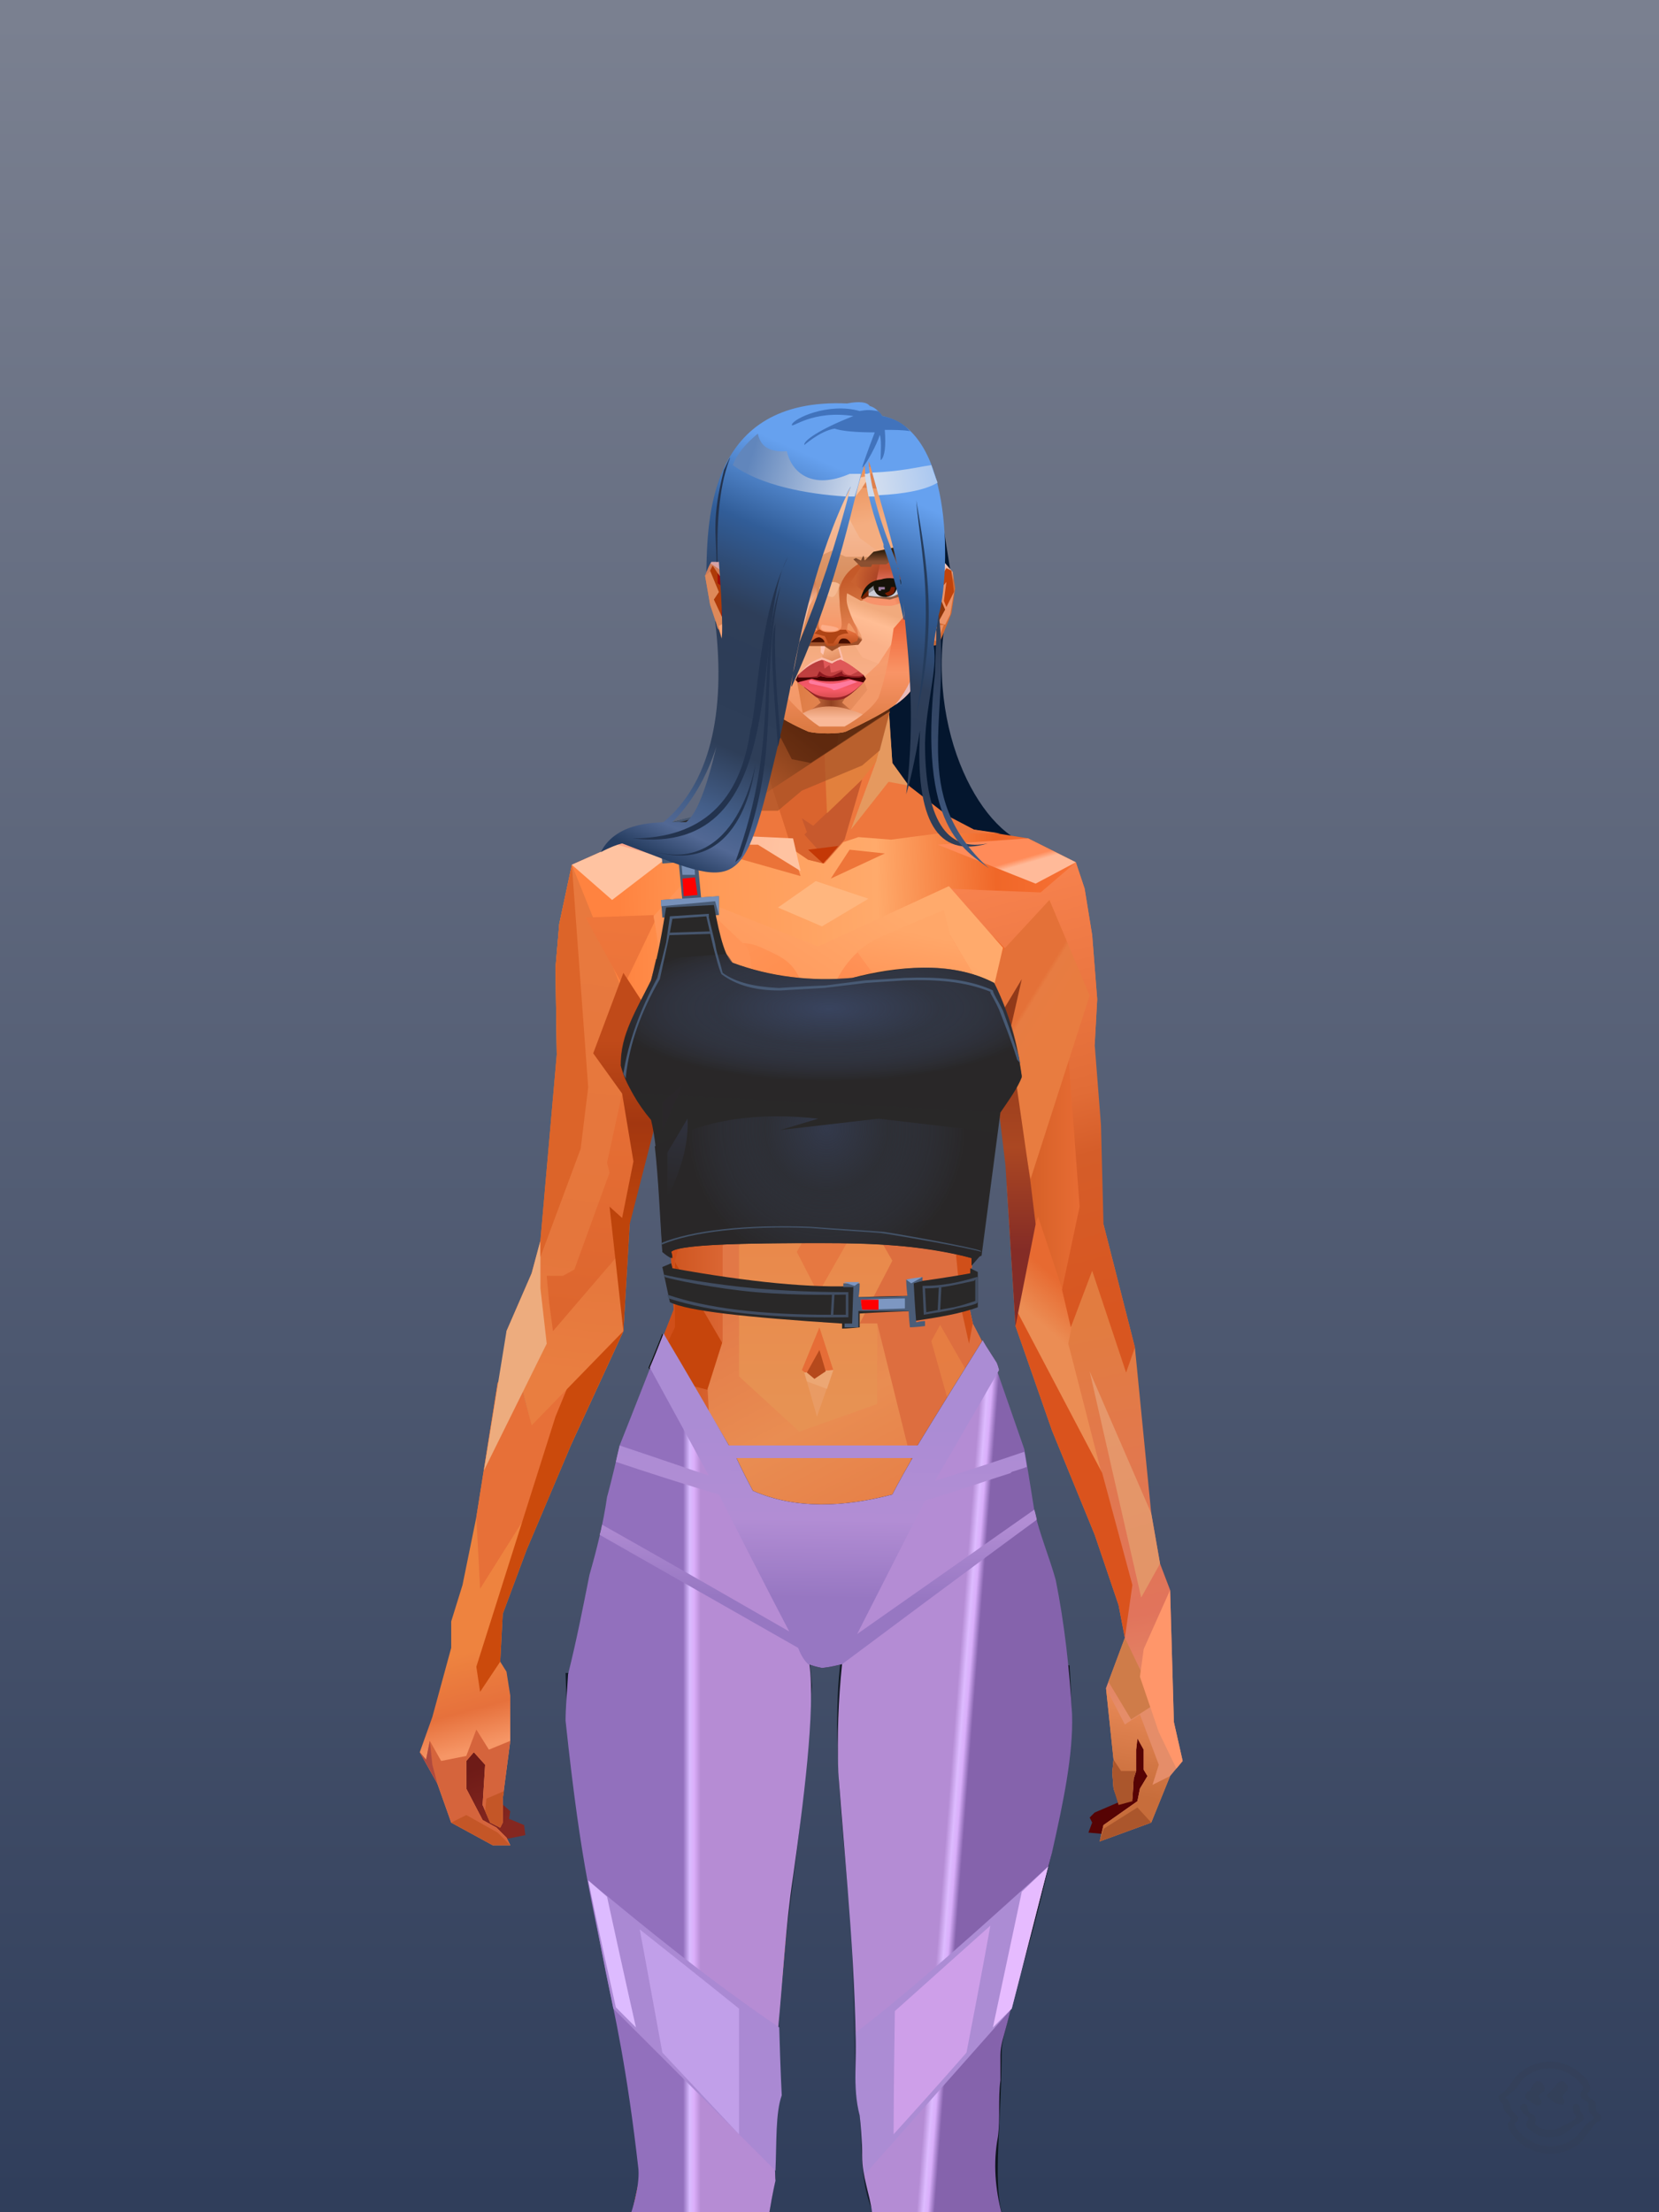 <?xml version="1.0" encoding="UTF-8"?>
<svg width="1320px" height="1760px" viewBox="0 0 1320 1760" version="1.1" xmlns="http://www.w3.org/2000/svg" xmlns:xlink="http://www.w3.org/1999/xlink">
<defs >
<linearGradient x1="50%" y1="0%" x2="50%" y2="100%" id="id-bg-20-test-0">
<stop stop-color="#7a8090" offset="0%">
</stop >
<stop stop-color="#303e5b" offset="100%">
</stop >
</linearGradient >
</defs >
<g id="id-bg-20-test-1">
<rect fill="url(#id-bg-20-test-0)" width="1320" height="1760" x="0" y="0" id="id-bg-20-test-2">
</rect >
</g >
<defs >
</defs >
<path d="M 816 671 C 775 656 730 566 758 466 C 756 452 753 435 750 415 L 683 484 L 704 682 C 761 685 799 682 816 671 Z" fill="#04162e" id="id-female-5_43_wet_back-0">
</path >
<defs >
<linearGradient x1="100%" y1="46%" x2="12%" y2="47%" id="id-female-6.6_base_5-0">
<stop stop-color="#f97338" offset="0%">
</stop >
<stop stop-color="#f06728" offset="21%">
</stop >
<stop stop-color="#ffaa6b" offset="46%">
</stop >
<stop stop-color="#ff9a57" offset="80%">
</stop >
<stop stop-color="#ff8340" offset="100%">
</stop >
</linearGradient >
<linearGradient x1="53%" y1="81%" x2="50%" y2="21%" id="id-female-6.6_base_5-1">
<stop stop-color="#e58d69" offset="0%">
</stop >
<stop stop-color="#e1745c" offset="24%">
</stop >
<stop stop-color="#e27c40" offset="100%">
</stop >
</linearGradient >
<linearGradient x1="52%" y1="-4%" x2="46%" y2="70%" id="id-female-6.6_base_5-2">
<stop stop-color="#ed8d5b" offset="0%">
</stop >
<stop stop-color="#c76d3b" offset="100%">
</stop >
</linearGradient >
<linearGradient x1="46%" y1="43%" x2="15%" y2="43%" id="id-female-6.6_base_5-3">
<stop stop-color="#ee8152" offset="0%">
</stop >
<stop stop-color="#cf5621" offset="100%">
</stop >
</linearGradient >
<linearGradient x1="54%" y1="37%" x2="12%" y2="72%" id="id-female-6.6_base_5-4">
<stop stop-color="#3c1b05" offset="0%">
</stop >
<stop stop-color="#ae5b2e" offset="100%">
</stop >
</linearGradient >
<linearGradient x1="40%" y1="14%" x2="61%" y2="85%" id="id-female-6.6_base_5-5">
<stop stop-color="#6e1b17" offset="0%">
</stop >
<stop stop-color="#852720" offset="100%">
</stop >
</linearGradient >
<linearGradient x1="27%" y1="47%" x2="91%" y2="49%" id="id-female-6.6_base_5-6">
<stop stop-color="#ffa58a" offset="0%">
</stop >
<stop stop-color="#ffc3a1" offset="100%">
</stop >
</linearGradient >
<linearGradient x1="47%" y1="60%" x2="49%" y2="79%" id="id-female-6.6_base_5-7">
<stop stop-color="#ee833f" offset="0%">
</stop >
<stop stop-color="#e6713c" offset="60%">
</stop >
<stop stop-color="#f69666" offset="100%">
</stop >
</linearGradient >
<linearGradient x1="29%" y1="56%" x2="69%" y2="53%" id="id-female-6.6_base_5-8">
<stop stop-color="#d97647" offset="0%">
</stop >
<stop stop-color="#d6623c" offset="8%">
</stop >
<stop stop-color="#d77043" offset="18%">
</stop >
<stop stop-color="#d76545" offset="38%">
</stop >
<stop stop-color="#d36346" offset="65%">
</stop >
<stop stop-color="#d16140" offset="81%">
</stop >
<stop stop-color="#984f3b" offset="100%">
</stop >
</linearGradient >
<linearGradient x1="47%" y1="45%" x2="54%" y2="46%" id="id-female-6.6_base_5-9">
<stop stop-color="#e16241" offset="0%">
</stop >
<stop stop-color="#e1673e" offset="62%">
</stop >
<stop stop-color="#d45a30" offset="77%">
</stop >
<stop stop-color="#e37f49" offset="100%">
</stop >
</linearGradient >
<linearGradient x1="51%" y1="7%" x2="50%" y2="100%" id="id-female-6.6_base_5-10">
<stop stop-color="#e86b40" offset="0%">
</stop >
<stop stop-color="#e3845c" offset="75%">
</stop >
<stop stop-color="#e88461" offset="100%">
</stop >
</linearGradient >
<linearGradient x1="51%" y1="11%" x2="49%" y2="91%" id="id-female-6.6_base_5-11">
<stop stop-color="#e8793e" offset="0%">
</stop >
<stop stop-color="#e5763c" offset="73%">
</stop >
<stop stop-color="#e97e40" offset="100%">
</stop >
</linearGradient >
<linearGradient x1="51%" y1="-5%" x2="48%" y2="96%" id="id-female-6.6_base_5-12">
<stop stop-color="#ef773c" offset="0%">
</stop >
<stop stop-color="#dd662e" offset="100%">
</stop >
</linearGradient >
<linearGradient x1="50%" y1="19%" x2="50%" y2="69%" id="id-female-6.6_base_5-13">
<stop stop-color="#c04a19" offset="0%">
</stop >
<stop stop-color="#a33710" offset="46%">
</stop >
<stop stop-color="#be440b" offset="100%">
</stop >
</linearGradient >
<linearGradient x1="46%" y1="74%" x2="39%" y2="35%" id="id-female-6.6_base_5-14">
<stop stop-color="#b34a35" offset="0%">
</stop >
<stop stop-color="#c55e3e" offset="51%">
</stop >
<stop stop-color="#d4623b" offset="100%">
</stop >
</linearGradient >
<linearGradient x1="46%" y1="16%" x2="49%" y2="82%" id="id-female-6.6_base_5-15">
<stop stop-color="#9b473d" offset="0%" stop-opacity="0.186">
</stop >
<stop stop-color="#5f2520" offset="100%">
</stop >
</linearGradient >
<linearGradient x1="41%" y1="19%" x2="50%" y2="100%" id="id-female-6.6_base_5-16">
<stop stop-color="#cc5e47" offset="0%">
</stop >
<stop stop-color="#b13e35" offset="100%">
</stop >
</linearGradient >
<linearGradient x1="50%" y1="31%" x2="45%" y2="50%" id="id-female-6.6_base_5-17">
<stop stop-color="#e76a31" offset="0%">
</stop >
<stop stop-color="#eb8d54" offset="100%">
</stop >
</linearGradient >
<linearGradient x1="51%" y1="22%" x2="50%" y2="100%" id="id-female-6.6_base_5-18">
<stop stop-color="#c74b40" offset="0%">
</stop >
<stop stop-color="#c85e52" offset="100%">
</stop >
</linearGradient >
<linearGradient x1="49%" y1="0%" x2="50%" y2="99%" id="id-female-6.6_base_5-19">
<stop stop-color="#db6f3d" offset="0%">
</stop >
<stop stop-color="#e8764a" offset="100%">
</stop >
</linearGradient >
<linearGradient x1="44%" y1="15%" x2="50%" y2="100%" id="id-female-6.6_base_5-20">
<stop stop-color="#c15138" offset="0%">
</stop >
<stop stop-color="#ba4d37" offset="100%">
</stop >
</linearGradient >
<linearGradient x1="52%" y1="21%" x2="49%" y2="83%" id="id-female-6.6_base_5-21">
<stop stop-color="#e87740" offset="0%">
</stop >
<stop stop-color="#e77e4f" offset="48%">
</stop >
<stop stop-color="#e48553" offset="100%">
</stop >
</linearGradient >
<linearGradient x1="85%" y1="60%" x2="15%" y2="60%" id="id-female-6.6_base_5-22">
<stop stop-color="#e76c34" offset="0%">
</stop >
<stop stop-color="#d76128" offset="100%">
</stop >
</linearGradient >
<linearGradient x1="50%" y1="-3%" x2="59%" y2="91%" id="id-female-6.6_base_5-23">
<stop stop-color="#f98450" offset="0%">
</stop >
<stop stop-color="#e16c36" offset="53%">
</stop >
<stop stop-color="#d55d29" offset="66%">
</stop >
<stop stop-color="#d85620" offset="100%">
</stop >
</linearGradient >
<linearGradient x1="55%" y1="48%" x2="46%" y2="33%" id="id-female-6.6_base_5-24">
<stop stop-color="#e87c40" offset="0%">
</stop >
<stop stop-color="#e77c42" offset="86%">
</stop >
<stop stop-color="#e47138" offset="100%">
</stop >
</linearGradient >
<linearGradient x1="50%" y1="19%" x2="50%" y2="78%" id="id-female-6.6_base_5-25">
<stop stop-color="#913919" offset="0%">
</stop >
<stop stop-color="#ab4722" offset="50%">
</stop >
<stop stop-color="#842c26" offset="100%">
</stop >
</linearGradient >
<linearGradient x1="50%" y1="10%" x2="50%" y2="43%" id="id-female-6.6_base_5-26">
<stop stop-color="#ec7237" offset="0%">
</stop >
<stop stop-color="#cb5d37" offset="15%">
</stop >
<stop stop-color="#af3f09" offset="68%">
</stop >
<stop stop-color="#d04f19" offset="100%">
</stop >
</linearGradient >
<linearGradient x1="89%" y1="50%" x2="7%" y2="52%" id="id-female-6.6_base_5-27">
<stop stop-color="#a93700" offset="0%">
</stop >
<stop stop-color="#b85c4d" offset="53%" stop-opacity="0.199">
</stop >
<stop stop-color="#a3451f" offset="75%">
</stop >
<stop stop-color="#952903" offset="100%">
</stop >
</linearGradient >
<linearGradient x1="44%" y1="70%" x2="86%" y2="30%" id="id-female-6.6_base_5-28">
<stop stop-color="#ff975b" offset="0%">
</stop >
<stop stop-color="#ffaa6c" offset="100%">
</stop >
</linearGradient >
<linearGradient x1="33%" y1="92%" x2="62%" y2="23%" id="id-female-6.6_base_5-29">
<stop stop-color="#ac401f" offset="0%">
</stop >
<stop stop-color="#ff8245" offset="40%">
</stop >
<stop stop-color="#ff965b" offset="100%">
</stop >
</linearGradient >
<linearGradient x1="35%" y1="94%" x2="47%" y2="12%" id="id-female-6.6_base_5-30">
<stop stop-color="#df5820" offset="0%">
</stop >
<stop stop-color="#ff894d" offset="40%">
</stop >
<stop stop-color="#ffa769" offset="100%">
</stop >
</linearGradient >
<linearGradient x1="50%" y1="54%" x2="27%" y2="9%" id="id-female-6.6_base_5-31">
<stop stop-color="#f7ab80" offset="0%">
</stop >
<stop stop-color="#ddab90" offset="100%" stop-opacity="0.078">
</stop >
</linearGradient >
<linearGradient x1="50%" y1="0%" x2="93%" y2="69%" id="id-female-6.6_base_5-32">
<stop stop-color="#ff9558" offset="0%">
</stop >
<stop stop-color="#ff8b4a" offset="70%">
</stop >
<stop stop-color="#c6422f" offset="100%">
</stop >
</linearGradient >
<linearGradient x1="36%" y1="84%" x2="25%" y2="44%" id="id-female-6.6_base_5-33">
<stop stop-color="#c98762" offset="0%" stop-opacity="0.509">
</stop >
<stop stop-color="#90492c" offset="35%" stop-opacity="0.675">
</stop >
<stop stop-color="#762e17" offset="100%" stop-opacity="0">
</stop >
</linearGradient >
<linearGradient x1="63%" y1="95%" x2="43%" y2="20%" id="id-female-6.6_base_5-34">
<stop stop-color="#e67d45" offset="0%">
</stop >
<stop stop-color="#e98d52" offset="46%">
</stop >
<stop stop-color="#e27847" offset="100%">
</stop >
</linearGradient >
<linearGradient x1="40%" y1="0%" x2="50%" y2="86%" id="id-female-6.6_base_5-35">
<stop stop-color="#e67d42" offset="0%">
</stop >
<stop stop-color="#e47d44" offset="100%">
</stop >
</linearGradient >
<linearGradient x1="50%" y1="0%" x2="50%" y2="90%" id="id-female-6.6_base_5-36">
<stop stop-color="#ea8447" offset="0%">
</stop >
<stop stop-color="#e79253" offset="100%">
</stop >
</linearGradient >
<linearGradient x1="33%" y1="79%" x2="21%" y2="44%" id="id-female-6.6_base_5-37">
<stop stop-color="#be6457" offset="0%">
</stop >
<stop stop-color="#983f32" offset="28%" stop-opacity="0.928">
</stop >
<stop stop-color="#762e17" offset="100%" stop-opacity="0">
</stop >
</linearGradient >
<linearGradient x1="4%" y1="47%" x2="92%" y2="45%" id="id-female-6.6_base_5-38">
<stop stop-color="#7e2a0a" offset="0%">
</stop >
<stop stop-color="#993a16" offset="17%" stop-opacity="0.753">
</stop >
<stop stop-color="#a94736" offset="48%" stop-opacity="0.386">
</stop >
<stop stop-color="#ac4218" offset="78%" stop-opacity="0.762">
</stop >
<stop stop-color="#9f3b13" offset="100%">
</stop >
</linearGradient >
<linearGradient x1="60%" y1="45%" x2="67%" y2="53%" id="id-female-6.6_base_5-39">
<stop stop-color="#ff8b59" offset="0%">
</stop >
<stop stop-color="#ffba99" offset="100%">
</stop >
</linearGradient >
<linearGradient x1="48%" y1="15%" x2="54%" y2="81%" id="id-female-6.6_base_5-40">
<stop stop-color="#e6976b" offset="0%">
</stop >
<stop stop-color="#e39568" offset="100%">
</stop >
</linearGradient >
<linearGradient x1="47%" y1="44%" x2="50%" y2="61%" id="id-female-6.6_base_5-41">
<stop stop-color="#943b2f" offset="0%" stop-opacity="0.175">
</stop >
<stop stop-color="#61301b" offset="100%">
</stop >
</linearGradient >
<linearGradient x1="26%" y1="-7%" x2="50%" y2="96%" id="id-female-6.6_base_5-42">
<stop stop-color="#37373f" offset="0%">
</stop >
<stop stop-color="#19191d" offset="100%">
</stop >
</linearGradient >
<linearGradient x1="50%" y1="12%" x2="59%" y2="82%" id="id-female-6.6_base_5-43">
<stop stop-color="#252525" offset="0%">
</stop >
<stop stop-color="#101010" offset="100%">
</stop >
</linearGradient >
<linearGradient x1="25%" y1="-16%" x2="50%" y2="98%" id="id-female-6.6_base_5-44">
<stop stop-color="#37373f" offset="0%">
</stop >
<stop stop-color="#19191d" offset="100%">
</stop >
</linearGradient >
<linearGradient x1="75%" y1="39%" x2="50%" y2="93%" id="id-female-6.6_base_5-45">
<stop stop-color="#252525" offset="0%">
</stop >
<stop stop-color="#000000" offset="100%">
</stop >
</linearGradient >
</defs >
<g transform="translate(334,549)" id="id-female-6.6_base_5-46">
<polygon points="561 754 565 871 565 881 537 893 533 897 535 901 532 909 543 910 597 864" fill="#560304" id="id-female-6.6_base_5-47">
</polygon >
<polygon points="537 282 539 246 535 195 529 158 522 137 484 118 440 111 212 111 188 113 157 123 121 139 111 186 108 221 109 290" fill="url(#id-female-6.6_base_5-0)" id="id-female-6.6_base_5-47">
</polygon >
<polygon points="467 393 474 506 503 589 537 672 556 728 561 754 546 794 552 851 551 861 552 874 556 885 567 882 568 866 570 860 570 843 571 834 576 843 576 859 579 864 573 874 571 884 544 903 541 916 582 901 597 864 607 852 600 821 597 716 589 695 582 655 569 523 544 425" fill="url(#id-female-6.6_base_5-1)" id="id-female-6.6_base_5-47">
</polygon >
<polygon points="546 794 552 851 551 861 552 874 556 885 567 882 568 866 570 860 570 843 571 834 576 843 576 859 579 864 573 874 571 884 544 903 541 916 582 901 597 864 583 871 588 855 573 815 561 823" fill="url(#id-female-6.6_base_5-2)" id="id-female-6.6_base_5-47">
</polygon >
<polygon points="552 851 551 861 552 874 556 887 567 884 568 866 570 860 558 860" fill="#ab562c" id="id-female-6.6_base_5-47">
</polygon >
<polygon points="544 906 541 916 582 901 571 889" fill="#ab562c" id="id-female-6.6_base_5-47">
</polygon >
<polygon points="561 754 548 789 566 819 586 806" fill="#cf7c49" id="id-female-6.6_base_5-47">
</polygon >
<polygon points="486 648 477 599 453 529 440 504 437 490 439 460 449 402 456 340 188 343 198 411 202 493 162 596 153 638 266 693 319 721 386 693" fill="url(#id-female-6.6_base_5-3)" id="id-female-6.6_base_5-47">
</polygon >
<polygon points="486 648 477 599 453 529 440 504 437 490 439 460 449 402 456 340 296 353 376 634" fill="#dd6e3f" id="id-female-6.6_base_5-47">
</polygon >
<g transform="translate(188,0)" id="id-female-6.6_base_5-56">
<polygon points="274 114 253 111 232 100 201 76 188 58 184 1 93 1 88 64 25 111 1 113 103 123 121 135 134 138 149 121 161 117 187 119 225 114" fill="#ee773d" id="id-female-6.6_base_5-47">
</polygon >
<polygon points="201 76 188 58 185 12 175 57 155 111 185 73" fill="#e5995f" id="id-female-6.6_base_5-47">
</polygon >
<polygon points="149 1 93 1 88 64 108 126 121 135 133 138" fill="#da642e" id="id-female-6.6_base_5-47">
</polygon >
<polygon points="116 102 120 113 118 115 136 135 150 119 164 71 125 108" fill="#c7592d" id="id-female-6.6_base_5-60">
</polygon >
<polygon points="121 127 133 138 145 124" fill="#c43806" id="id-female-6.6_base_5-61">
</polygon >
<polygon points="136 98 164 71 175 57 186 17 134 51" fill="#e2803d" id="id-female-6.6_base_5-62">
</polygon >
<polygon points="97 96 116 80 164 60 178 48 186 17 184 1 93 1 88 64 45 96" fill="#a45026" opacity="0.654" id="id-female-6.6_base_5-47">
</polygon >
<polygon points="186 17 184 1 93 1 88 64 45 96 66 96" fill="url(#id-female-6.6_base_5-4)" opacity="0.467" id="id-female-6.6_base_5-47">
</polygon >
<polygon points="123 58 176 23 186 17 184 1 93 1 91 22 108 55" fill="#381404" opacity="0.434" id="id-female-6.6_base_5-47">
</polygon >
</g >
<polygon points="41 844 33 856 36 895 64 915 84 911 83 903 71 898 72 892 63 884 52 849" fill="url(#id-female-6.6_base_5-5)" id="id-female-6.6_base_5-47">
</polygon >
<polygon points="315 152 285 173 320 188 357 166" fill="#ffb67e" id="id-female-6.6_base_5-67">
</polygon >
<polygon points="327 150 370 130 342 127" fill="#ee7539" id="id-female-6.6_base_5-68">
</polygon >
<polygon points="301 142 303 148 243 131 240 119 276 119" fill="#eb7338" id="id-female-6.6_base_5-69">
</polygon >
<polygon points="159 149 206 123 269 123 303 144 297 118 188 113 157 123 121 139" fill="url(#id-female-6.6_base_5-6)" id="id-female-6.6_base_5-47">
</polygon >
<polygon points="157 123 121 139 153 167 196 134" fill="#ffc3a1" id="id-female-6.6_base_5-47">
</polygon >
<polygon points="89 584 77 541 62 551 45 658 34 712 25 741 25 762 10 817 0 845 14 870 25 901 58 919 72 919 69 913 61 905 50 899 37 874 37 852 43 845 52 855 50 887 56 901 64 905 66 901 66 882 72 836 72 800 69 781 64 773 66 735 85 684 121 599 162 510" fill="url(#id-female-6.6_base_5-7)" id="id-female-6.6_base_5-47">
</polygon >
<polygon points="89 584 77 541 62 551 45 658 48 715 121 599 162 510" fill="#e77038" id="id-female-6.6_base_5-47">
</polygon >
<polygon points="55 843 45 827 37 848 17 852 8 836 5 851 0 845 14 870 25 901 58 919 72 919 69 913 61 905 50 899 37 874 37 852 43 845 52 855 50 887 56 901 64 905 66 901 66 882 72 836" fill="#d5643c" id="id-female-6.6_base_5-47">
</polygon >
<polygon points="53 882 52 892 56 901 64 905 66 901 66 882 67 876" fill="#c45627" id="id-female-6.6_base_5-47">
</polygon >
<polygon points="25 901 58 919 72 919 62 909 37 895" fill="#c45627" id="id-female-6.6_base_5-47">
</polygon >
<polygon points="160 467 145 488 108 578 45 777 48 797 64 773 66 735 85 684 121 599 162 510" fill="#cb4a0c" id="id-female-6.6_base_5-47">
</polygon >
<polygon points="169 1211 277 1211 282 1183 281 1150 284 1127 286 1114 285 1063 293 972 306 866 311 792 309 768 323 771 337 768 333 817 333 855 339 924 346 1008 348 1113 351 1130 353 1176 361 1211 461 1211 458 1191 456 1170 460 1133 461 1082 505 905 516 839 518 826 512 762 503 706 486 648 482 629 386 690 318 718 266 690 184 629 153 637 132 731 119 781 118 813 123 862 131 916 166 1094 176 1179" fill="url(#id-female-6.6_base_5-8)" id="id-female-6.6_base_5-47">
</polygon >
<polygon points="463 664 416 771 400 819 392 1125 359 1178 398 1204 441 1153 461 1082 505 905 516 839 518 826 515 789 490 714" fill="url(#id-female-6.6_base_5-9)" id="id-female-6.6_base_5-47">
</polygon >
<polygon points="422 1160 395 1199 365 1171 401 1149 384 1120 391 983 411 786 416 771 448 697 454 1013 445 1116 407 1149" fill="url(#id-female-6.6_base_5-10)" id="id-female-6.6_base_5-80">
</polygon >
<polygon points="121 139 111 186 108 221 109 290 96 438 89 464 69 510 89 585 162 510 167 425 162 241" fill="url(#id-female-6.6_base_5-11)" id="id-female-6.6_base_5-47">
</polygon >
<polygon points="101 466 103 488 106 510 160 447 179 359 164 232 187 184 186 179 132 181 161 234 161 321 149 376 151 384 123 461 114 466" fill="url(#id-female-6.6_base_5-12)" id="id-female-6.6_base_5-82">
</polygon >
<polygon points="96 438 89 464 69 510 51 621 101 520 96 476" fill="#edac7e" id="id-female-6.6_base_5-47">
</polygon >
<polygon points="96 451 128 365 134 316 121 139 111 186 108 221 109 290 96 438" fill="#dc6429" id="id-female-6.6_base_5-47">
</polygon >
<polygon points="184 241 177 248 162 225 138 289 161 321 170 375 161 420 151 411 162 510 167 425 188 343" fill="url(#id-female-6.6_base_5-13)" id="id-female-6.6_base_5-47">
</polygon >
<polygon points="284 1127 286 1114 285 1063 293 972 306 866 311 792 309 768 323 771 337 768 333 817 333 855 339 924 346 1008 375 889 416 771 463 664 490 714 515 790 512 762 503 706 486 648 477 599 471 583 420 650 316 720 201 654 244 742 264 824 275 994" fill="url(#id-female-6.6_base_5-14)" id="id-female-6.6_base_5-47">
</polygon >
<polygon points="298 930 306 866 311 792 309 768 323 771 337 768 333 817 333 855 336 894 347 826 360 784 378 733 388 687 321 739 254 687 267 736 291 821" fill="url(#id-female-6.6_base_5-15)" id="id-female-6.6_base_5-47">
</polygon >
<polygon points="348 1093 348 1113 351 1130 353 1176 361 1211 461 1211 439 1155 422 1136 403 1148 429 1168 400 1202 370 1170 382 1125" fill="url(#id-female-6.6_base_5-16)" id="id-female-6.6_base_5-47">
</polygon >
<polygon points="10 855 8 836 5 851 0 845 14 870" fill="#af4a3e" id="id-female-6.6_base_5-47">
</polygon >
<polygon points="520 500 516 520 544 629 474 500 490 399" fill="url(#id-female-6.6_base_5-17)" id="id-female-6.6_base_5-90">
</polygon >
<polygon points="461 1211 458 1191 456 1170 460 1133 461 1082 439 1155 450 1211" fill="url(#id-female-6.6_base_5-18)" id="id-female-6.6_base_5-47">
</polygon >
<polygon points="220 1149 259 1115 240 1063 232 973 266 819 240 713 201 661 158 650 201 784 183 925 170 1083" fill="url(#id-female-6.6_base_5-19)" id="id-female-6.6_base_5-92">
</polygon >
<polygon points="169 1211 277 1211 282 1183 281 1150 284 1127 286 1114 286 1098 226 1211 207 1211 196 1121 173 1078 150 1014 166 1094 176 1179" fill="url(#id-female-6.6_base_5-20)" id="id-female-6.6_base_5-47">
</polygon >
<polygon points="173 1078 183 924 150 1014" fill="#d95d37" id="id-female-6.6_base_5-47">
</polygon >
<polygon points="169 1211 239 1211 230 1196 204 1175 173 1150 176 1179" fill="#c04934" opacity="0.574" id="id-female-6.6_base_5-47">
</polygon >
<polygon points="221 1130 240 1097 224 1063 224 983 240 804 217 698 190 668 212 771 212 910 190 998 181 1094" fill="url(#id-female-6.6_base_5-21)" id="id-female-6.6_base_5-92">
</polygon >
<polygon points="217 795 221 692 200 667 169 658 200 737" fill="#dd956b" id="id-female-6.6_base_5-97">
</polygon >
<polygon points="511 476 492 419 481 447 484 356 521 274 533 417" fill="url(#id-female-6.6_base_5-22)" id="id-female-6.6_base_5-98">
</polygon >
<polygon points="569 523 544 425 542 346 537 282 539 246 535 195 529 158 522 137 494 161 419 158 471 211 516 290 525 411 511 477 518 507 535 462 562 543" fill="url(#id-female-6.6_base_5-23)" id="id-female-6.6_base_5-47">
</polygon >
<polygon points="486 389 533 243 501 167 464 207 451 247 463 265" fill="url(#id-female-6.6_base_5-24)" id="id-female-6.6_base_5-100">
</polygon >
<polygon points="473 490 474 506 503 589 537 672 556 728 561 754 567 712 543 623" fill="#da531d" id="id-female-6.6_base_5-47">
</polygon >
<polygon points="460 328 466 378 474 506 490 425 486 392 469 274 479 230 461 260 454 251" fill="url(#id-female-6.6_base_5-25)" id="id-female-6.6_base_5-47">
</polygon >
<polygon points="440 504 437 490 439 460 449 402 456 340 458 328 325 282 188 343 198 411 202 493 162 596 157 621 161 633 169 599 173 570 204 506 202 458 217 402 286 365 321 352 353 360 422 402 431 493 437 520" fill="url(#id-female-6.6_base_5-26)" id="id-female-6.6_base_5-47">
</polygon >
<polygon points="451 385 456 340 458 328 364 340 330 308 268 343 188 343 194 379 262 368 312 343 335 340 381 368" fill="url(#id-female-6.6_base_5-27)" id="id-female-6.6_base_5-47">
</polygon >
<polygon points="286 328 306 310 330 274 453 252 464 205 421 156 317 204 219 165 210 154 188 180" fill="url(#id-female-6.6_base_5-28)" id="id-female-6.6_base_5-105">
</polygon >
<path d="M 422 195 L 405 190 C 377 190 357 198 343 214 C 329 230 322 250 323 276 C 324 301 331 320 345 333 C 365 351 384 356 405 356 C 425 356 444 347 450 342 C 454 339 457 335 460 328 C 463 323 466 317 467 308 C 469 294 466 276 457 254 L 422 195 Z" fill="url(#id-female-6.6_base_5-29)" id="id-female-6.6_base_5-106">
</path >
<path d="M 422 195 L 417 175 C 386 188 366 196 358 201 C 355 203 351 206 348 208 C 348 209 381 253 448 342 C 454 338 459 332 463 324 C 469 310 469 301 469 293 C 469 287 465 275 459 257 L 422 195 Z" fill="url(#id-female-6.6_base_5-30)" id="id-female-6.6_base_5-106">
</path >
<path d="M 375 226 C 338 253 343 276 343 284 C 343 291 353 319 371 335 C 379 342 422 349 447 331 C 468 316 472 294 458 265 C 427 221 400 208 375 226 Z" fill="url(#id-female-6.6_base_5-31)" opacity="0.282" id="id-female-6.6_base_5-106">
</path >
<path d="M 272 205 C 260 199 243 200 221 209 C 187 227 169 258 168 303 C 167 319 184 342 190 346 C 197 351 212 356 239 353 C 257 351 272 344 284 333 C 303 312 312 288 309 260 C 305 217 291 214 272 205 Z" fill="url(#id-female-6.6_base_5-32)" id="id-female-6.6_base_5-109">
</path >
<path d="M 340 285 C 333 252 328 240 326 248 C 324 254 323 263 323 276 C 324 301 331 320 345 333 C 365 351 382 356 404 356 C 425 356 444 347 450 342 C 456 337 465 325 468 308 C 472 290 465 276 463 268 C 461 263 460 259 458 255 L 442 290 L 399 304 L 366 300 L 340 285 Z" fill="url(#id-female-6.6_base_5-33)" id="id-female-6.6_base_5-106">
</path >
<path d="M 153 637 L 149 654 L 132 731 L 130 739 C 133 730 135 723 137 718 C 140 709 147 691 149 680 C 151 671 155 655 161 633 L 172 570 L 162 596 L 153 637 Z" fill="#7d362e" id="id-female-6.6_base_5-47">
</path >
<path d="M 259 203 C 254 199 240 185 217 163 L 210 153 L 186 180 C 192 211 192 231 186 239 C 175 256 168 277 168 303 C 168 324 190 352 239 344 C 252 342 274 217 259 203 Z" fill="#ff9558" id="id-female-6.6_base_5-109">
</path >
<polygon points="175 565 203 550 234 558 241 520 203 455 203 507" fill="#c6450c" id="id-female-6.6_base_5-113">
</polygon >
<polygon points="241 442 241 518 229 556 233 629 266 657 316 707 381 659 395 629 364 504 350 504 301 380" fill="url(#id-female-6.6_base_5-34)" id="id-female-6.6_base_5-114">
</polygon >
<polygon points="432 626 427 589 407 518 414 505 450 568 470 618" fill="url(#id-female-6.6_base_5-35)" id="id-female-6.6_base_5-115">
</polygon >
<polygon points="302 376 254 442 254 546 302 590 364 568 364 504 350 504 376 454 345 400" fill="url(#id-female-6.6_base_5-36)" id="id-female-6.6_base_5-114">
</polygon >
<polygon points="317 480 342 436 319 413 300 447" fill="#e67841" id="id-female-6.6_base_5-117">
</polygon >
<polygon points="304 541 318 507 329 541 314 549" fill="#e66d37" id="id-female-6.6_base_5-118">
</polygon >
<polygon points="306 543 316 578 329 541" fill="#e99b64" id="id-female-6.6_base_5-119">
</polygon >
<path d="M 178 333 C 179 334 180 336 182 338 C 184 342 186 343 189 346 C 190 347 197 351 206 353 C 215 354 226 355 239 353 C 257 351 272 344 284 333 C 293 322 299 313 302 305 C 304 301 307 293 309 277 C 310 274 310 268 309 260 L 228 277 L 207 295 L 178 333 Z" fill="url(#id-female-6.6_base_5-37)" id="id-female-6.6_base_5-109">
</path >
<polygon points="306 543 308 550 324 556 329 541" fill="#eca774" id="id-female-6.6_base_5-119">
</polygon >
<polygon points="308 543 318 525 323 542 314 548" fill="#b5491c" id="id-female-6.6_base_5-122">
</polygon >
<polygon points="152 641 162 596 176 561 185 617 214 602 246 628 323 690 404 628 423 605 454 605 470 577 477 599 482 629 388 689 337 768 323 771 309 768 259 688 175 639 142 688" fill="url(#id-female-6.6_base_5-38)" opacity="0.442" id="id-female-6.6_base_5-123">
</polygon >
<polygon points="490 154 522 137 484 118 412 123" fill="url(#id-female-6.6_base_5-39)" id="id-female-6.6_base_5-47">
</polygon >
<polygon points="573 785 588 829 602 858 607 852 600 821 597 716 576 763" fill="#ff966a" id="id-female-6.6_base_5-47">
</polygon >
<polygon points="574 722 589 695 582 655 533 542" fill="url(#id-female-6.6_base_5-40)" id="id-female-6.6_base_5-47">
</polygon >
<polygon points="172 640 241 690 309 768 323 771 338 768 395 706 469 661 404 650 313 706 217 629" fill="url(#id-female-6.6_base_5-41)" opacity="0.571" id="id-female-6.6_base_5-127">
</polygon >
<g transform="translate(188,270)" id="id-female-6.6_base_5-128">
<polygon points="207 13 207 10 217 2 220 2 239 21 258 39 260 42 250 51 246 52 226 33" fill="url(#id-female-6.6_base_5-42)" id="id-female-6.6_base_5-129">
</polygon >
<polygon points="208 40 218 50 222 50 240 33 257 13 257 9 247 0 244 1 230 19 209 36" fill="url(#id-female-6.6_base_5-43)" id="id-female-6.6_base_5-130">
</polygon >
<polygon points="1 13 1 10 10 2 15 2 32 21 50 39 52 42 42 52 38 52 19 33" fill="url(#id-female-6.6_base_5-44)" id="id-female-6.6_base_5-129">
</polygon >
<polygon points="0 43 10 53 14 53 33 35 50 15 50 11 40 3 36 4 19 23 1 39" fill="url(#id-female-6.6_base_5-45)" id="id-female-6.6_base_5-130">
</polygon >
</g >
</g >
<defs >
<linearGradient x1="79%" y1="0%" x2="79%" y2="22%" id="id-female-6.8_face_5-0">
<stop stop-color="#fde1e0" offset="0%">
</stop >
<stop stop-color="#d46a32" offset="100%">
</stop >
</linearGradient >
<linearGradient x1="40%" y1="32%" x2="50%" y2="75%" id="id-female-6.8_face_5-1">
<stop stop-color="#e98d54" offset="0%">
</stop >
<stop stop-color="#f4ad80" offset="100%">
</stop >
</linearGradient >
<linearGradient x1="50%" y1="0%" x2="50%" y2="82%" id="id-female-6.8_face_5-2">
<stop stop-color="#f7caab" offset="0%">
</stop >
<stop stop-color="#f3af87" offset="100%">
</stop >
</linearGradient >
<linearGradient x1="21%" y1="-8%" x2="64%" y2="50%" id="id-female-6.8_face_5-3">
<stop stop-color="#eb925a" offset="0%">
</stop >
<stop stop-color="#f6b48f" offset="100%">
</stop >
</linearGradient >
<radialGradient cx="48%" cy="50%" r="67%" id="id-female-6.8_face_5-4" fx="48%" fy="50%" gradientTransform="translate(0.478,0.5) scale(0.717,1) rotate(180) scale(1,1) translate(-0.478,-0.5)">
<stop stop-color="#eb925b" offset="0%">
</stop >
<stop stop-color="#d36e3d" offset="100%">
</stop >
</radialGradient >
<radialGradient cx="50%" cy="65%" r="73%" id="id-female-6.8_face_5-5" fx="50%" fy="65%" gradientTransform="translate(0.5,0.654) scale(0.748,1) rotate(90) scale(1,0.914) translate(-0.5,-0.654)">
<stop stop-color="#efa371" offset="0%">
</stop >
<stop stop-color="#bb561c" offset="100%">
</stop >
</radialGradient >
<linearGradient x1="47%" y1="38%" x2="54%" y2="70%" id="id-female-6.8_face_5-6">
<stop stop-color="#fa9263" offset="0%">
</stop >
<stop stop-color="#f69c6e" offset="41%">
</stop >
<stop stop-color="#f39969" offset="100%">
</stop >
</linearGradient >
<linearGradient x1="50%" y1="0%" x2="50%" y2="85%" id="id-female-6.8_face_5-7">
<stop stop-color="#f1a778" offset="0%">
</stop >
<stop stop-color="#f8af88" offset="100%">
</stop >
</linearGradient >
<linearGradient x1="15%" y1="28%" x2="74%" y2="73%" id="id-female-6.8_face_5-8">
<stop stop-color="#f2a97f" offset="0%">
</stop >
<stop stop-color="#feb18f" offset="100%">
</stop >
</linearGradient >
<linearGradient x1="109%" y1="57%" x2="0%" y2="43%" id="id-female-6.8_face_5-9">
<stop stop-color="#ea9264" offset="0%">
</stop >
<stop stop-color="#de7c45" offset="100%">
</stop >
</linearGradient >
<linearGradient x1="0%" y1="50%" x2="100%" y2="50%" id="id-female-6.8_face_5-10">
<stop stop-color="#cc7145" offset="0%">
</stop >
<stop stop-color="#914121" offset="51%">
</stop >
<stop stop-color="#ce7749" offset="100%">
</stop >
</linearGradient >
<linearGradient x1="50%" y1="31%" x2="35%" y2="71%" id="id-female-6.8_face_5-11">
<stop stop-color="#f1aa7d" offset="0%">
</stop >
<stop stop-color="#ffbd94" offset="40%">
</stop >
<stop stop-color="#fab189" offset="100%">
</stop >
</linearGradient >
<linearGradient x1="50%" y1="0%" x2="50%" y2="50%" id="id-female-6.8_face_5-12">
<stop stop-color="#e29369" offset="0%">
</stop >
<stop stop-color="#f9b897" offset="100%">
</stop >
</linearGradient >
<linearGradient x1="50%" y1="25%" x2="50%" y2="100%" id="id-female-6.8_face_5-13">
<stop stop-color="#e4854d" offset="0%">
</stop >
<stop stop-color="#ef673a" offset="20%">
</stop >
<stop stop-color="#f99466" offset="56%">
</stop >
<stop stop-color="#d97840" offset="100%">
</stop >
</linearGradient >
<linearGradient x1="40%" y1="22%" x2="50%" y2="69%" id="id-female-6.8_face_5-14">
<stop stop-color="#f4ac80" offset="0%">
</stop >
<stop stop-color="#e28d60" offset="100%">
</stop >
</linearGradient >
<linearGradient x1="50%" y1="85%" x2="50%" y2="50%" id="id-female-6.8_face_5-15">
<stop stop-color="#962525" offset="0%">
</stop >
<stop stop-color="#450000" offset="100%">
</stop >
</linearGradient >
<linearGradient x1="50%" y1="0%" x2="50%" y2="100%" id="id-female-6.8_face_5-16">
<stop stop-color="#eb5363" offset="0%">
</stop >
<stop stop-color="#f85c69" offset="54%">
</stop >
<stop stop-color="#d4494b" offset="100%">
</stop >
</linearGradient >
<linearGradient x1="50%" y1="0%" x2="50%" y2="77%" id="id-female-6.8_face_5-17">
<stop stop-color="#b83c3c" offset="0%">
</stop >
<stop stop-color="#bf3f3f" offset="100%">
</stop >
</linearGradient >
<linearGradient x1="99%" y1="50%" x2="93%" y2="54%" id="id-female-6.8_face_5-18">
<stop stop-color="#f19e6f" offset="0%">
</stop >
<stop stop-color="#a05029" offset="100%">
</stop >
</linearGradient >
<linearGradient x1="50%" y1="0%" x2="50%" y2="91%" id="id-female-6.8_face_5-19">
<stop stop-color="#dd996c" offset="0%">
</stop >
<stop stop-color="#d5804c" offset="77%">
</stop >
<stop stop-color="#d66735" offset="100%">
</stop >
</linearGradient >
<linearGradient x1="9%" y1="25%" x2="26%" y2="82%" id="id-female-6.8_face_5-20">
<stop stop-color="#c45929" offset="0%">
</stop >
<stop stop-color="#d3723e" offset="60%">
</stop >
<stop stop-color="#e57f4f" offset="100%">
</stop >
</linearGradient >
<linearGradient x1="55%" y1="46%" x2="68%" y2="95%" id="id-female-6.8_face_5-21">
<stop stop-color="#b75323" offset="0%">
</stop >
<stop stop-color="#f7ba9b" offset="100%">
</stop >
</linearGradient >
<linearGradient x1="50%" y1="0%" x2="50%" y2="100%" id="id-female-6.8_face_5-22">
<stop stop-color="#ea7440" offset="0%">
</stop >
<stop stop-color="#b94c1c" offset="100%">
</stop >
</linearGradient >
<linearGradient x1="50%" y1="11%" x2="50%" y2="100%" id="id-female-6.8_face_5-23">
<stop stop-color="#eead81" offset="0%">
</stop >
<stop stop-color="#f99566" offset="100%">
</stop >
</linearGradient >
<linearGradient x1="50%" y1="12%" x2="47%" y2="66%" id="id-female-6.8_face_5-24">
<stop stop-color="#f19e6f" offset="0%">
</stop >
<stop stop-color="#de8b58" offset="100%">
</stop >
</linearGradient >
<linearGradient x1="91%" y1="56%" x2="10%" y2="39%" id="id-female-6.8_face_5-25">
<stop stop-color="#cc6835" offset="0%">
</stop >
<stop stop-color="#a6482c" offset="74%">
</stop >
<stop stop-color="#c65b23" offset="100%">
</stop >
</linearGradient >
<linearGradient x1="50%" y1="50%" x2="50%" y2="74%" id="id-female-6.8_face_5-26">
<stop stop-color="#cf6042" offset="0%">
</stop >
<stop stop-color="#ea846d" offset="100%">
</stop >
</linearGradient >
<linearGradient x1="77%" y1="54%" x2="50%" y2="58%" id="id-female-6.8_face_5-27">
<stop stop-color="#d66c3f" offset="0%">
</stop >
<stop stop-color="#f8936b" offset="100%">
</stop >
</linearGradient >
<radialGradient cx="50%" cy="70%" r="100%" id="id-female-6.8_face_5-28" fx="50%" fy="70%" gradientTransform="translate(0.5,0.701) scale(0.442,1) rotate(73) translate(-0.5,-0.701)">
<stop stop-color="#98321f" offset="0%">
</stop >
<stop stop-color="#c96130" offset="100%">
</stop >
</radialGradient >
<linearGradient x1="47%" y1="40%" x2="47%" y2="91%" id="id-female-6.8_face_5-29">
<stop stop-color="#c35230" offset="0%">
</stop >
<stop stop-color="#dc6b59" offset="100%">
</stop >
</linearGradient >
<linearGradient x1="50%" y1="20%" x2="50%" y2="72%" id="id-female-6.8_face_5-30">
<stop stop-color="#3b2311" offset="0%">
</stop >
<stop stop-color="#714225" offset="100%">
</stop >
</linearGradient >
<linearGradient x1="67%" y1="29%" x2="67%" y2="76%" id="id-female-6.8_face_5-31">
<stop stop-color="#372311" offset="0%">
</stop >
<stop stop-color="#8c5031" offset="100%">
</stop >
</linearGradient >
</defs >
<g transform="translate(561,332)" id="id-female-6.8_face_5-32">
<g transform="translate(172,115)" id="id-female-6.8_face_5-33">
<polygon points="14 1 18 0 25 8 27 21 24 41 14 66 0 68" fill="url(#id-female-6.8_face_5-0)" id="id-female-6.8_face_5-34">
</polygon >
<polygon points="12 48 19 50 23 42 26 24 20 12 12 22" fill="#ec9266" id="id-female-6.8_face_5-35">
</polygon >
<polygon points="11 21 17 10 20 5 24 7 26 24 20 36 18 31 20 16 9 29" fill="#c1430b" id="id-female-6.8_face_5-36">
</polygon >
<polygon points="10 28 11 38 8 45 13 49 19 38 13 24" fill="#8c350a" id="id-female-6.8_face_5-37">
</polygon >
<polygon points="12 18 17 17 18 9" fill="#8c350a" id="id-female-6.8_face_5-38">
</polygon >
<polygon points="18 50 10 51 8 50 5 61 12 63 14 61" fill="#e88c5f" id="id-female-6.8_face_5-39">
</polygon >
</g >
<g transform="translate(0,113)" id="id-female-6.8_face_5-40">
<polygon points="13 0 5 0 0 13 4 36 13 63 25 67" fill="#d07c59" id="id-female-6.8_face_5-41">
</polygon >
<polygon points="5 9 0 13 4 36 13 63 25 67 13 24" fill="#de8959" id="id-female-6.8_face_5-41">
</polygon >
<polygon points="18 46 14 47 7 32 11 26 4 9 6 5 16 20 17 29" fill="#ae3a08" id="id-female-6.8_face_5-43">
</polygon >
<polygon points="13 62 20 62 18 49 11 53" fill="#fea878" id="id-female-6.8_face_5-44">
</polygon >
<polygon points="25 68 13 63 20 62 17 46 14 47 13 44 14 29 17 26 14 22 10 19 10 11 17 20" fill="#a00c07" id="id-female-6.8_face_5-45">
</polygon >
<polygon points="13 9 4 3 5 0 12 0" fill="#d6a2a5" id="id-female-6.8_face_5-46">
</polygon >
</g >
<path d="M 29 199 C 21 167 16 144 15 130 C 4 44 33 0 103 0 C 180 0 191 63 186 119 C 183 157 173 191 170 202 C 169 206 167 213 164 217 C 158 226 140 237 112 250 C 107 252 89 252 82 250 C 59 240 44 229 36 218 C 34 215 32 208 29 199 Z" fill="#eea16c" id="id-female-6.8_face_5-47">
</path >
<polygon points="33 108 34 36 99 6 175 45 171 113 95 117" fill="url(#id-female-6.8_face_5-1)" id="id-female-6.8_face_5-48">
</polygon >
<polygon points="53 107 64 92 47 46 97 53 133 46 111 74 123 96 142 110 105 123" fill="url(#id-female-6.8_face_5-2)" id="id-female-6.8_face_5-49">
</polygon >
<polygon points="63 87 47 46 78 51" fill="url(#id-female-6.8_face_5-3)" id="id-female-6.8_face_5-49">
</polygon >
<path d="M 32 97 L 55 101 L 37 41 L 61 32 L 114 41 L 136 39 L 125 56 L 155 58 L 155 100 L 169 107 L 184 119 L 174 43 C 139 6 101 -5 62 11 C 23 27 13 55 32 97 Z" fill="url(#id-female-6.8_face_5-4)" id="id-female-6.8_face_5-51">
</path >
<path d="M 15 130 C 4 44 33 0 103 0 C 180 0 191 63 186 119 L 167 94 L 166 70 L 151 27 C 145 18 127 13 99 13 C 71 13 52 19 43 32 L 40 53 L 34 70 L 36 104 C 22 124 15 132 15 130 Z" fill="url(#id-female-6.8_face_5-5)" id="id-female-6.8_face_5-47">
</path >
<polygon points="33 165 101 152 166 185 148 225 117 246 83 249 50 217" fill="url(#id-female-6.8_face_5-6)" id="id-female-6.8_face_5-53">
</polygon >
<polygon points="72 209 67 186 78 169 121 174 138 196 123 210" fill="url(#id-female-6.8_face_5-7)" id="id-female-6.8_face_5-54">
</polygon >
<polygon points="68 189 49 169 31 158 19 128 91 145" fill="url(#id-female-6.8_face_5-8)" id="id-female-6.8_face_5-55">
</polygon >
<polygon points="85 165 52 172 38 127 88 145" fill="#f7ba9b" id="id-female-6.8_face_5-55">
</polygon >
<polygon points="73 209 78 237 115 234 129 217 126 208" fill="url(#id-female-6.8_face_5-9)" id="id-female-6.8_face_5-57">
</polygon >
<polygon points="84 233 92 227 88 221 113 221 109 227 116 233" fill="url(#id-female-6.8_face_5-10)" id="id-female-6.8_face_5-58">
</polygon >
<polygon points="117 178 125 191 138 196 171 146 155 141 108 135" fill="url(#id-female-6.8_face_5-11)" id="id-female-6.8_face_5-59">
</polygon >
<path d="M 75 237 C 83 232 91 230 99 230 C 106 230 116 232 127 237 L 113 246 L 89 249 L 75 237 Z" fill="url(#id-female-6.8_face_5-12)" id="id-female-6.8_face_5-60">
</path >
<path d="M 29 199 C 21 167 16 144 15 130 C 14 127 14 124 14 121 L 20 115 L 31 135 L 25 141 L 32 158 L 43 166 C 48 187 53 203 58 214 C 68 227 79 238 91 246 L 111 246 C 125 238 134 230 138 223 C 143 209 147 190 150 168 L 170 145 L 166 103 C 179 108 186 113 186 119 C 183 157 173 191 170 202 C 169 206 167 213 164 217 C 158 226 140 237 112 250 C 107 252 89 252 82 250 C 59 240 44 229 36 218 C 34 215 32 208 29 199 Z" fill="url(#id-female-6.8_face_5-13)" id="id-female-6.8_face_5-47">
</path >
<path d="M 182 102 C 185 110 186 115 186 119 C 183 157 173 191 170 202 C 169 206 167 213 164 217 C 161 221 157 225 151 229 C 158 221 164 210 169 196 C 170 192 173 181 177 162 C 178 159 179 152 181 144 L 180 111 L 174 86 L 182 102 Z" fill="#e7b9b9" id="id-female-6.8_face_5-47">
</path >
<polygon points="94 180 93 195 101 204 110 197 104 176" fill="url(#id-female-6.8_face_5-14)" id="id-female-6.8_face_5-63">
</polygon >
<g transform="translate(71,178)" id="id-female-6.8_face_5-64">
<polygon points="21 2 21 9 23 11 25 3 23 0" fill="#fec5b4" id="id-female-6.8_face_5-65">
</polygon >
<path d="M 34 2 L 37 13 L 30 16 L 22 13 C 17 15 13 17 11 19 C 8 21 5 25 1 30 L 33 28 L 40 18 L 35 1 L 34 2 Z" fill="#fcbdab" id="id-female-6.8_face_5-66">
</path >
<path d="M 1 31 L 3 33 C 6 35 8 36 8 37 C 13 41 16 44 18 45 C 23 47 32 48 39 46 C 42 45 48 40 53 35 C 54 34 56 32 57 30 L 55 27 L 30 18 L 3 27 L 1 31 Z" fill="url(#id-female-6.8_face_5-15)" id="id-female-6.8_face_5-67">
</path >
<path d="M 14 30 C 6 32 2 33 3 33 C 11 39 15 42 18 43 C 23 45 33 46 39 44 C 43 43 48 40 55 33 C 55 33 51 32 43 30 C 36 32 32 32 28 32 C 24 32 20 32 14 30 Z" fill="url(#id-female-6.8_face_5-16)" id="id-female-6.8_face_5-67">
</path >
<path d="M 13 31 C 11 32 11 33 13 34 C 17 35 30 37 31 39 C 32 40 43 35 49 33 C 51 33 49 32 45 31 C 38 33 33 34 29 34 C 26 34 20 33 13 31 Z" fill="#fe7a9e" id="id-female-6.8_face_5-67">
</path >
<path d="M 3 29 C 11 29 15 29 17 29 C 19 29 20 28 21 28 C 25 29 28 29 29 29 C 32 29 35 28 37 28 C 40 28 46 29 48 29 C 57 29 55 27 55 27 C 49 22 43 18 37 15 C 36 15 33 16 30 18 C 27 17 25 16 22 15 C 15 17 9 21 3 27 L 3 29 Z" fill="url(#id-female-6.8_face_5-17)" id="id-female-6.8_face_5-67">
</path >
<path d="M 29 25 C 33 25 35 23 38 23 C 39 23 39 27 45 27 C 45 27 47 26 51 24 C 46 20 42 17 37 15 C 35 15 33 16 30 18 C 27 17 25 16 23 15 L 24 22 L 28 19 C 29 23 29 25 29 25 Z" fill="#df5858" id="id-female-6.8_face_5-67">
</path >
<path d="M 18 28 C 10 29 7 29 8 29 C 13 29 16 29 17 29 C 19 29 20 28 21 28 C 25 29 28 29 29 29 C 32 29 35 28 37 28 C 40 28 46 29 48 29 C 57 29 55 27 55 27 C 55 27 53 28 50 28 C 47 28 43 28 41 27 C 39 27 38 26 38 24 C 34 26 31 28 29 28 C 26 28 23 27 20 24 L 18 28 Z" fill="#8d1920" id="id-female-6.8_face_5-67">
</path >
</g >
<g transform="translate(55,106)" id="id-female-6.8_face_5-73">
<polygon points="24 72 25 76 40 76 46 80 53 76 67 75 70 71 69 67 66 61 64 58" fill="url(#id-female-6.8_face_5-18)" id="id-female-6.8_face_5-74">
</polygon >
<path d="M 18 4 L 35 5 L 46 0 L 57 5 L 83 5 L 55 34 L 64 65 C 40 72 27 74 24 71 C 20 67 28 52 30 35 C 32 24 28 14 18 4 Z" fill="url(#id-female-6.8_face_5-19)" id="id-female-6.8_face_5-75">
</path >
<path d="M 114 30 L 124 14 L 114 4 L 71 8 L 65 12 C 59 16 54 22 52 30 C 52 34 52 46 52 65 L 62 72 L 67 68 C 66 59 64 61 59 46 C 58 43 57 39 58 34 L 69 40 L 114 30 Z" fill="url(#id-female-6.8_face_5-20)" id="id-female-6.8_face_5-76">
</path >
<path d="M 25 46 C 31 42 34 38 34 35 C 34 31 33 24 29 10 C 29 9 19 6 0 0 C 9 10 15 17 17 22 C 20 28 23 36 25 46 Z" fill="url(#id-female-6.8_face_5-21)" id="id-female-6.8_face_5-77">
</path >
<path d="M 34 63 L 26 68 C 26 66 27 64 28 63 C 28 61 30 59 32 57 L 34 63 Z" fill="#f19f74" id="id-female-6.8_face_5-78">
</path >
<path d="M 58 63 C 58 59 59 57 60 58 C 61 59 63 62 65 66 L 58 63 Z" fill="#f09764" id="id-female-6.8_face_5-79">
</path >
<polygon points="24 72 29 73 40 73 42 76 48 76 51 74 61 74 66 72 67 69 65 66 58 63 31 63 26 67" fill="url(#id-female-6.8_face_5-22)" id="id-female-6.8_face_5-80">
</polygon >
<path d="M 35 63 L 32 66 C 36 67 39 68 40 68 C 41 69 42 72 43 74 C 44 74 47 74 47 74 C 48 72 50 69 51 68 C 53 67 55 66 59 66 L 57 63 L 52 63 L 35 63 Z" fill="#af4415" id="id-female-6.8_face_5-81">
</path >
<path d="M 51 74 L 61 74 C 59 71 58 70 55 70 C 53 70 52 71 51 74 Z" fill="#470f00" id="id-female-6.8_face_5-82">
</path >
<path d="M 29 73 L 40 73 C 40 72 39 70 36 69 C 34 69 32 70 29 73 Z" fill="#470f00" id="id-female-6.8_face_5-83">
</path >
<path d="M 52 27 C 50 25 47 25 44 25 C 40 25 38 26 36 30 C 38 34 38 39 38 44 C 38 50 34 58 36 62 C 37 64 40 65 44 65 C 49 65 52 64 53 62 C 55 58 52 50 52 40 C 51 34 51 30 52 27 Z" fill="url(#id-female-6.8_face_5-23)" id="id-female-6.8_face_5-84">
</path >
<path d="M 52 27 C 50 25 47 25 44 25 C 40 25 38 26 36 30 C 40 35 44 37 46 37 C 48 37 50 34 52 27 Z" fill="#f5b991" id="id-female-6.8_face_5-84">
</path >
<path d="M 51 62 C 50 61 46 60 38 59 C 36 62 38 64 42 64 C 48 65 52 63 51 62 Z" fill="#fdad88" id="id-female-6.8_face_5-86">
</path >
<path d="M 28 44 L 21 70 L 25 72 C 24 69 25 66 26 62 C 27 59 30 51 34 40 L 34 33 L 28 44 Z" fill="url(#id-female-6.8_face_5-24)" id="id-female-6.8_face_5-87">
</path >
</g >
<g transform="translate(23,110)" id="id-female-6.8_face_5-88">
<path d="M 7 23 L 0 11 L 3 1 L 41 2 C 45 7 49 12 50 15 C 52 18 53 24 54 31 L 7 23 Z" fill="url(#id-female-6.8_face_5-25)" id="id-female-6.8_face_5-89">
</path >
<polygon points="32 4 28 20 46 23 42 5" fill="url(#id-female-6.8_face_5-26)" id="id-female-6.8_face_5-90">
</polygon >
<path d="M 8 25 C 15 34 21 39 27 40 C 34 41 43 39 54 35 L 32 21 L 8 25 Z" fill="#fc8c66" id="id-female-6.8_face_5-91">
</path >
<path d="M 19 27 C 21 30 24 32 30 32 C 35 33 43 33 52 31 C 52 25 47 21 35 19 C 24 18 18 20 19 27 Z" fill="#bec3d7" id="id-female-6.8_face_5-92">
</path >
<path d="M 19 29 L 23 30 L 23 27 L 30 24 L 52 29 C 48 22 40 19 29 20 C 17 20 14 23 19 29 Z" fill="#000000" opacity="0.305" id="id-female-6.8_face_5-93">
</path >
<polygon points="49 32 54 35 55 32 50 26" fill="#751f00" id="id-female-6.8_face_5-94">
</polygon >
<path d="M 53 34 L 36 34 L 22 32 L 15 26 C 17 27 19 29 21 29 C 24 31 27 32 30 32 C 35 33 41 32 49 31 L 53 34 Z" fill="#64422d" id="id-female-6.8_face_5-95">
</path >
<path d="M 21 29 L 19 24 C 26 21 33 20 39 22 C 45 24 50 27 55 32 C 52 25 46 20 37 18 C 31 17 24 19 15 21 C 14 21 11 22 7 24 L 10 27 L 14 26 L 20 30 L 21 29 Z" fill="#181108" id="id-female-6.8_face_5-96">
</path >
<path d="M 26 22 C 26 29 29 32 35 32 C 41 32 44 29 45 24 C 41 21 37 19 35 19 C 33 19 30 20 26 22 Z" fill="#161209" id="id-female-6.8_face_5-97">
</path >
<polygon points="31 26 33 26 33 23 29 23 29 25 31 25" fill="#8c8f9e" id="id-female-6.8_face_5-98">
</polygon >
<path d="M 35 28 C 36 28 38 27 38 27 C 39 27 39 26 40 25 L 43 28 C 42 29 41 30 40 31 C 39 31 38 31 36 31 L 35 28 Z" fill="#6e1d00" id="id-female-6.8_face_5-99">
</path >
</g >
<g transform="translate(116,111)" id="id-female-6.8_face_5-100">
<path d="M 9 34 C 13 37 20 39 31 39 C 37 39 46 34 57 25 L 55 22 L 19 20 L 9 34 Z" fill="url(#id-female-6.8_face_5-27)" id="id-female-6.8_face_5-101">
</path >
<polygon points="11 28 0 20 10 5 53 1 61 11 52 23" fill="url(#id-female-6.8_face_5-28)" id="id-female-6.8_face_5-102">
</polygon >
<polygon points="20 21 24 1 32 1 38 21" fill="url(#id-female-6.8_face_5-29)" id="id-female-6.8_face_5-103">
</polygon >
<polygon points="13 32 31 34 41 31 45 28 14 25 10 34" fill="#8e5c40" id="id-female-6.8_face_5-104">
</polygon >
<path d="M 14 31 C 21 32 27 32 30 32 C 34 32 37 30 40 28 C 48 26 48 23 40 20 C 32 18 23 19 13 24 L 14 31 Z" fill="#ccccd7" id="id-female-6.8_face_5-105">
</path >
<path d="M 38 29 L 40 28 C 48 26 48 23 40 20 C 32 18 23 19 13 24 L 13 30 C 18 26 23 24 27 23 C 30 23 34 23 39 24 L 38 29 Z" fill="#000000" opacity="0.305" id="id-female-6.8_face_5-105">
</path >
<polygon points="8 32 9 34 14 31 14 25" fill="#782200" id="id-female-6.8_face_5-107">
</polygon >
<path d="M 18 24 C 19 29 22 32 28 32 C 34 31 37 28 37 21 C 35 20 31 19 26 19 C 21 20 18 21 18 24 Z" fill="#161209" id="id-female-6.8_face_5-108">
</path >
<path d="M 35 24 L 32 24 C 32 25 31 26 31 27 C 30 28 29 28 27 29 L 29 31 C 31 31 33 30 34 29 C 35 27 35 26 35 24 Z" fill="#761c00" id="id-female-6.8_face_5-109">
</path >
<polygon points="22 27 24 27 24 26 27 26 27 24 22 24" fill="#987a9e" id="id-female-6.8_face_5-110">
</polygon >
<path d="M 8 33 C 14 25 20 21 25 20 C 31 20 37 21 43 23 L 40 28 L 45 28 L 48 25 L 52 26 L 55 22 C 51 21 47 20 45 20 C 37 17 30 16 24 18 C 15 19 10 24 8 33 Z" fill="#171208" id="id-female-6.8_face_5-111">
</path >
</g >
<g transform="translate(23,101)" id="id-female-6.8_face_5-112">
<path d="M 1 13 L 11 11 L 9 13 L 28 12 L 28 13 L 51 16 L 49 17 L 56 17 L 56 20 L 65 11 L 62 11 L 60 13 L 60 9 L 56 13 L 56 7 L 54 12 L 46 4 C 28 1 18 0 14 1 C 11 2 7 6 1 13 Z" fill="url(#id-female-6.8_face_5-30)" id="id-female-6.8_face_5-113">
</path >
<polygon points="95 12 101 18 109 18 110 16 121 16 124 14 137 13 156 8 143 1 130 2 111 6 104 13 103 9 101 13 97 11" fill="url(#id-female-6.8_face_5-31)" id="id-female-6.8_face_5-114">
</polygon >
</g >
</g >
<defs >
<linearGradient x1="33%" y1="59%" x2="66%" y2="64%" id="id-female-10_ripped_tights-0">
<stop stop-color="#050e15" offset="0%" stop-opacity="0.81">
</stop >
<stop stop-color="#040d13" offset="11%" stop-opacity="0.379">
</stop >
<stop stop-color="#040d13" offset="19%" stop-opacity="0.151">
</stop >
<stop stop-color="#040d13" offset="28%" stop-opacity="0.329">
</stop >
<stop stop-color="#040b10" offset="41%" stop-opacity="0.741">
</stop >
<stop stop-color="#03090e" offset="59%" stop-opacity="0.74">
</stop >
<stop stop-color="#03080b" offset="70%" stop-opacity="0.221">
</stop >
<stop stop-color="#03070b" offset="79%" stop-opacity="0.133">
</stop >
<stop stop-color="#02070b" offset="89%" stop-opacity="0.332">
</stop >
<stop stop-color="#020609" offset="100%" stop-opacity="0.712">
</stop >
</linearGradient >
</defs >
<g transform="translate(450,1060)" id="id-female-10_ripped_tights-1">
<path d="M 315 72 C 331 189 359 253 401 265 C 402 281 403 298 402 314 C 394 426 347 550 347 571 C 347 626 340 674 347 700 L 347 700 L 245 700 C 231 673 238 628 231 601 C 229 568 229 533 228 499 C 228 446 209 336 219 260 C 246 202 278 140 315 72 Z M 86 54 L 194 258 C 194 258 195 269 196 281 C 188 416 173 470 169 554 C 169 578 171 579 171 604 C 166 624 165 646 167 673 L 167 673 L 162 700 L 53 700 C 56 692 58 681 60 667 C 32 461 4 415 0 271 C 40 271 69 199 86 54 L 86 54 Z M 104 605 L 98 619 L 106 655 L 128 654 L 129 633 L 104 605 Z M 122 575 L 115 585 L 110 601 L 127 616 L 122 575 Z M 117 495 L 103 497 L 103 514 L 109 512 L 104 520 L 106 536 L 116 536 L 117 512 L 117 495 Z M 115 420 L 97 423 L 100 480 L 117 471 L 117 446 L 101 445 L 116 432 L 115 420 Z M 305 370 L 305 380 L 332 392 L 307 396 L 311 435 L 347 444 L 347 428 L 329 425 L 347 420 L 347 404 L 347 377 L 305 370 Z M 109 383 L 99 383 L 98 407 L 110 407 L 109 383 Z M 110 346 L 102 350 L 98 375 L 110 369 L 110 346 Z" fill="url(#id-female-10_ripped_tights-0)" id="id-female-10_ripped_tights-2">
</path >
<path d="M 77 1 C 77 1 95 31 130 90 L 130 90 L 280 90 C 280 90 297 62 332 6 C 332 6 332 6 332 6 L 332 6 C 332 7 336 13 343 24 C 343 24 344 26 345 30 L 345 30 L 294 118 C 294 118 318 111 365 95 C 365 95 366 99 367 107 C 367 107 367 107 367 107 L 367 107 C 365 108 361 109 355 111 L 354 112 C 341 116 318 124 286 134 C 286 134 268 169 232 240 C 232 240 279 207 373 141 C 373 141 374 144 375 149 C 375 149 323 187 220 264 C 215 265 213 266 204 267 C 199 266 196 265 193 264 C 189 260 187 256 185 251 L 185 251 L 27 161 C 27 161 28 159 29 153 C 29 153 79 181 178 238 C 178 238 159 202 122 129 C 122 129 94 121 40 103 L 40 103 L 40 103 C 40 103 41 98 43 90 C 43 90 67 98 114 114 L 114 114 L 66 28 C 66 28 70 19 77 1 Z M 276 100 C 276 100 276 100 276 100 L 276 100 C 273 100 226 100 136 100 C 136 100 140 109 149 126 C 183 141 222 139 260 129 C 260 129 265 119 276 100 Z" fill="#131415" id="id-female-10_ripped_tights-2">
</path >
<g transform="translate(42,179)" fill="#bfbfbf" fill-opacity="0.193" id="id-female-10_ripped_tights-4">
<path d="M 239 132 C 231 134 226 136 226 136 C 224 107 223 92 223 92 L 230 57 C 236 107 239 132 239 132 Z" id="id-female-10_ripped_tights-5">
</path >
<path d="M 232 190 C 242 191 254 193 254 193 C 254 202 254 211 254 218 C 205 401 221 458 221 458 C 210 418 205 379 205 342 C 209 321 230 273 232 190 Z" id="id-female-10_ripped_tights-6">
</path >
<path d="M 44 266 C 29 264 16 262 1 259 C 23 372 39 474 39 474 L 48 413 C 39 391 37 341 44 266 Z" id="id-female-10_ripped_tights-7">
</path >
<path d="M 30 120 C 20 120 3 107 3 107 C 5 84 6 72 6 72 L 16 55 C 18 85 23 107 30 120 Z" id="id-female-10_ripped_tights-8">
</path >
<path d="M 74 118 C 59 100 57 65 57 65 L 61 1 C 100 41 104 80 74 118 Z" id="id-female-10_ripped_tights-9">
</path >
</g >
</g >
<defs >
<radialGradient cx="50%" cy="10%" r="93%" id="id-female-11_buckle_top-0" fx="50%" fy="10%" gradientTransform="translate(0.5,0.105) scale(0.438,1) rotate(90) scale(1,1) translate(-0.5,-0.105)">
<stop stop-color="#33394b" offset="0%">
</stop >
<stop stop-color="#343a4b" offset="44%" stop-opacity="0.39">
</stop >
<stop stop-color="#292728" offset="100%">
</stop >
</radialGradient >
<radialGradient cx="52%" cy="35%" r="46%" id="id-female-11_buckle_top-1" fx="52%" fy="35%" gradientTransform="translate(0.524,0.347) scale(0.395,1) rotate(90) scale(1,3) translate(-0.524,-0.347)">
<stop stop-color="#3d4b6d" offset="0%">
</stop >
<stop stop-color="#3d4b6d" offset="51%" stop-opacity="0.482">
</stop >
<stop stop-color="#292728" offset="100%">
</stop >
</radialGradient >
<linearGradient x1="50%" y1="0%" x2="47%" y2="100%" id="id-female-11_buckle_top-2">
<stop stop-color="#30323e" offset="0%">
</stop >
<stop stop-color="#292728" offset="100%">
</stop >
</linearGradient >
</defs >
<g transform="translate(494,648)" id="id-female-11_buckle_top-3">
<path d="M 40 357 C 41 360 41 361 41 361 C 102 372 152 377 189 375 C 189 381 189 384 189 384 C 216 383 230 383 230 383 C 232 376 233 372 233 372 C 263 368 278 365 278 365 C 278 363 278 361 278 361 C 282 363 284 364 284 364 C 284 382 284 392 284 392 C 271 397 253 400 233 403 C 233 398 233 395 233 395 C 204 396 190 397 190 397 C 190 404 190 408 190 408 C 181 409 176 409 176 409 C 176 406 176 405 176 405 C 99 400 53 395 39 388 L 33 360 C 38 358 40 357 40 357 Z" fill="#292828" id="id-female-11_buckle_top-4">
</path >
<path d="M 177 376 C 177 374 177 373 177 373 C 186 373 190 373 190 373 C 190 381 189 384 189 384 C 215 384 228 383 228 383 C 227 375 227 370 227 370 C 236 369 240 368 240 368 L 240 371 L 233 373 C 234 393 235 404 235 404 C 239 403 242 403 242 403 C 242 405 242 407 242 407 C 234 408 230 408 230 408 C 229 399 229 395 229 395 C 203 395 189 395 189 395 C 189 404 189 408 189 408 C 182 408 178 408 178 408 C 178 406 178 405 178 405 C 182 405 184 405 184 405 L 185 376 C 180 376 177 376 177 376 Z" fill="#4b5d78" id="id-female-11_buckle_top-5">
</path >
<path d="M 191 386 C 214 385 226 385 226 385 C 226 391 226 393 226 393 L 192 394 C 191 389 191 386 191 386 Z" fill="#7d97c2" id="id-female-11_buckle_top-6">
</path >
<path d="M 191 386 C 200 386 205 386 205 386 L 205 394 L 192 394 C 191 389 191 386 191 386 Z" fill="#ff0000" id="id-female-11_buckle_top-7">
</path >
<path d="M 177 372 L 186 375 L 190 372 C 181 372 177 372 177 372 Z" fill="#7d97c3" id="id-female-11_buckle_top-8">
</path >
<path d="M 227 370 L 231 373 L 240 368 C 231 369 227 370 227 370 Z" fill="#7d97c3" id="id-female-11_buckle_top-9">
</path >
<path d="M 284 388 L 284 368 L 283 368 C 267 373 254 375 241 375 L 240 375 L 241 398 C 252 396 261 395 267 393 C 272 392 278 391 283 389 L 284 388 Z M 281 371 L 282 370 L 282 387 C 276 389 270 391 265 392 C 260 393 253 394 243 396 L 242 377 L 243 377 C 255 377 267 374 281 371 Z" fill="#414d61" id="id-female-11_buckle_top-10" fill-rule="nonzero">
</path >
<polygon points="253 376 255 376 254 396 252 396" fill="#414d61" id="id-female-11_buckle_top-11" fill-rule="nonzero">
</polygon >
<path d="M 34 366 C 41 368 74 374 107 377 C 131 379 155 380 181 380 L 181 400 L 180 400 C 119 401 72 396 38 385 L 37 382 C 69 393 112 398 167 398 L 171 398 C 172 398 175 398 179 398 L 179 382 L 178 382 C 178 382 142 383 107 380 C 74 377 41 370 35 368 L 34 366 Z" fill="#414d61" id="id-female-11_buckle_top-12" fill-rule="nonzero">
</path >
<polygon points="168 381 170 381 169 399 167 399" fill="#414d61" id="id-female-11_buckle_top-13" fill-rule="nonzero">
</polygon >
<path d="M 49 69 C 59 68 64 68 64 68 C 62 47 61 36 61 36 C 71 35 76 35 76 35 C 75 26 74 22 74 22 C 45 25 31 27 31 27 C 33 35 33 39 33 39 L 46 38 C 48 59 49 69 49 69 Z" fill="#495b75" id="id-female-11_buckle_top-14">
</path >
<path d="M 33 82 L 78 80 C 78 70 78 65 78 65 L 32 68 L 33 82 Z" fill="#495b75" id="id-female-11_buckle_top-15">
</path >
<path d="M 32 73 L 75 69 L 78 80 L 78 65 L 32 68 C 32 71 32 73 32 73 Z" fill="#7791ba" id="id-female-11_buckle_top-16">
</path >
<path d="M 287 351 C 297 275 302 237 302 237 C 309 227 316 217 319 209 C 314 175 306 152 297 134 C 263 116 218 121 184 130 C 151 133 119 129 89 118 C 84 115 79 100 74 72 L 36 74 C 33 92 30 111 24 132 C 12 156 0 175 0 200 C 5 216 13 230 24 243 C 30 267 31 311 33 348 C 36 350 38 352 41 353 C 41 349 40 348 40 348 C 46 342 96 341 161 341 C 198 341 236 342 280 353 C 285 352 287 351 287 351 Z" fill="#292828" id="id-female-11_buckle_top-17">
</path >
<path d="M 40 353 C 38 352 35 350 33 348 C 31 319 30 291 27 264 C 68 241 112 237 157 242 L 127 251 L 205 242 L 299 253 L 286 351 L 279 359 L 279 353 C 245 343 202 341 157 341 C 123 341 45 341 40 348 L 40 353 Z" fill="url(#id-female-11_buckle_top-0)" id="id-female-11_buckle_top-18">
</path >
<path d="M 89 118 C 86 113 84 111 84 111 L 28 115 L 24 132 C 14 154 -1 174 0 200 C 2 208 5 215 10 222 L 302 237 C 310 225 316 215 319 208 C 316 187 312 164 297 134 C 259 115 222 122 184 130 C 150 133 118 129 89 118 Z" fill="url(#id-female-11_buckle_top-1)" opacity="0.789" id="id-female-11_buckle_top-19">
</path >
<path d="M 39 81 L 70 79 L 70 82 C 73 94 75 102 76 108 C 77 112 79 118 81 126 C 92 134 107 137 125 138 L 126 138 C 127 138 139 137 163 136 L 194 132 L 226 130 C 253 129 275 131 294 139 L 296 140 C 296 142 300 148 304 156 C 310 172 317 193 317 194 C 317 194 317 196 318 198 C 316 196 315 195 315 194 C 310 178 305 166 302 158 C 301 155 298 149 294 142 L 294 141 C 274 133 252 131 225 132 L 195 134 L 162 138 L 127 140 C 126 140 126 140 126 140 C 107 140 92 136 80 127 C 77 120 76 114 75 111 C 73 104 71 94 68 81 L 41 83 L 38 99 L 31 131 C 16 157 7 182 4 208 C 4 208 4 209 4 210 C 3 208 2 207 2 206 C 6 181 15 156 29 130 L 36 102 L 39 81 Z" fill="#485a74" id="id-female-11_buckle_top-20" fill-rule="nonzero">
</path >
<path d="M 70 93 L 71 93 C 72 93 72 95 71 95 L 39 96 L 37 96 C 37 96 37 95 39 94 L 70 93 Z" fill="#46556d" id="id-female-11_buckle_top-21" fill-rule="nonzero">
</path >
<polygon points="49 51 59 50 61 64 50 65" fill="#ff0000" id="id-female-11_buckle_top-22">
</polygon >
<polygon points="49 48 48 36 58 33 59 48" fill="#758eb5" id="id-female-11_buckle_top-23">
</polygon >
<polygon points="34 33 70 29 70 12 66 0 28 9 26 15 30 14" fill="#292728" id="id-female-11_buckle_top-24">
</polygon >
<path d="M 60 1 L 33 8 L 34 9 C 37 15 37 21 38 27 L 38 28 L 64 24 L 61 3 C 61 3 60 2 60 1 Z M 59 3 L 63 23 L 39 27 L 39 27 C 38 21 38 15 35 9 L 59 3 Z" fill="#475770" id="id-female-11_buckle_top-25" fill-rule="nonzero">
</path >
<polygon points="62 13 62 14 37 20 37 19" fill="#475770" id="id-female-11_buckle_top-26" fill-rule="nonzero">
</polygon >
<polygon points="33 252 33 229 49 215" fill="#2a272a" id="id-female-11_buckle_top-27">
</polygon >
<path d="M 37 305 L 37 269 L 53 242 C 54 258 50 279 37 305 Z" fill="url(#id-female-11_buckle_top-2)" id="id-female-11_buckle_top-28">
</path >
<path d="M 32 341 C 56 331 99 326 151 328 C 177 330 196 331 209 332 C 223 334 278 344 286 347 L 287 348 L 287 348 C 278 345 221 335 207 333 C 195 332 176 331 151 329 C 100 327 57 332 33 342 L 32 342 L 32 341 Z" fill="#435267" id="id-female-11_buckle_top-29" fill-rule="nonzero">
</path >
<polygon points="74 22 76 22 78 34 76 35" fill="#7690b8" id="id-female-11_buckle_top-30">
</polygon >
</g >
<defs >
<linearGradient x1="54%" y1="55%" x2="47%" y2="53%" id="id-female-12_purple_pants-0">
<stop stop-color="#8563ac" offset="0%">
</stop >
<stop stop-color="#d9aefa" offset="37%">
</stop >
<stop stop-color="#ddbbff" offset="62%">
</stop >
<stop stop-color="#b48cd4" offset="100%">
</stop >
</linearGradient >
<linearGradient x1="54%" y1="53%" x2="47%" y2="53%" id="id-female-12_purple_pants-1">
<stop stop-color="#b68cd4" offset="0%">
</stop >
<stop stop-color="#dbaefa" offset="37%">
</stop >
<stop stop-color="#d9bbff" offset="62%">
</stop >
<stop stop-color="#9270bd" offset="100%">
</stop >
</linearGradient >
<linearGradient x1="51%" y1="27%" x2="50%" y2="79%" id="id-female-12_purple_pants-2">
<stop stop-color="#ab8cd4" offset="0%">
</stop >
<stop stop-color="#b28dd4" offset="55%">
</stop >
<stop stop-color="#9777c2" offset="100%">
</stop >
</linearGradient >
</defs >
<g transform="translate(450,1060)" id="id-female-12_purple_pants-3">
<path d="M 220 264 C 217 293 216 321 217 350 C 223 431 232 512 231 594 C 231 603 233 612 235 623 C 237 636 236 644 236 655 C 236 672 242 685 244 701 C 313 701 347 701 347 701 C 342 682 340 661 344 640 C 346 625 344 610 346 595 C 346 582 346 575 346 575 C 346 567 349 559 351 551 C 375 460 387 414 387 414 C 396 374 404 336 403 304 C 401 268 397 232 390 197 C 385 179 377 160 373 142 C 368 110 365 93 365 93 C 349 47 341 24 341 24 C 335 15 332 11 332 11 C 290 95 270 137 270 137 C 234 215 220 264 220 264 Z" fill="url(#id-female-12_purple_pants-0)" id="id-female-12_purple_pants-4">
</path >
<path d="M 78 1 C 55 60 43 90 43 90 C 37 117 33 131 33 131 C 30 152 25 172 19 193 C 14 218 9 244 2 272 C 1 289 0 299 0 309 C 13 431 22 455 32 509 C 39 542 49 586 58 666 C 59 681 52 701 52 701 C 125 701 162 701 162 701 C 165 683 167 675 167 675 C 166 652 165 630 171 607 C 170 572 169 555 169 555 C 173 514 175 472 181 433 C 189 376 199 300 194 264 C 178 218 160 174 140 131 C 99 44 78 1 78 1 Z" fill="url(#id-female-12_purple_pants-1)" id="id-female-12_purple_pants-4">
</path >
<path d="M 18 436 C 65 475 114 515 170 553 C 171 589 172 607 172 607 C 167 621 168 644 167 667 L 38 538 C 24 470 18 436 18 436 Z" fill="#aa89d3" id="id-female-12_purple_pants-6">
</path >
<path d="M 59 475 C 112 517 138 538 138 538 C 138 604 138 638 138 638 L 77 573 C 65 507 59 475 59 475 Z" fill="#c19fe9" id="id-female-12_purple_pants-7">
</path >
<path d="M 56 553 L 40 537 C 25 470 18 436 18 436 L 33 449 C 48 518 56 553 56 553 Z" fill="#ddbbff" id="id-female-12_purple_pants-8">
</path >
<path d="M 231 557 C 278 521 332 472 384 425 C 384 425 374 463 355 538 C 355 538 316 582 238 670 C 236 660 236 639 234 623 C 228 600 232 577 231 557 Z" fill="#ac8cd4" id="id-female-12_purple_pants-9">
</path >
<path d="M 261 638 C 300 595 319 573 319 573 C 332 506 338 472 338 472 L 262 540 C 261 605 261 638 261 638 Z" fill="#ce9fe9" id="id-female-12_purple_pants-10">
</path >
<path d="M 355 538 C 345 548 340 553 340 553 L 363 445 L 384 425 C 365 500 355 538 355 538 Z" fill="#e6bbff" id="id-female-12_purple_pants-11">
</path >
<path d="M 78 1 C 78 1 96 31 130 90 L 130 90 L 280 90 C 280 90 297 62 332 6 C 332 6 332 6 332 6 L 332 6 C 332 7 336 13 343 24 C 343 24 344 26 345 30 L 345 30 L 294 118 C 294 118 318 111 365 95 C 365 95 366 99 367 107 C 367 107 367 107 367 107 L 367 107 C 365 108 361 109 355 111 L 354 112 C 341 116 318 124 286 134 C 286 134 268 169 232 240 C 232 240 279 207 373 141 C 373 141 374 144 375 149 C 375 149 323 187 220 264 C 215 265 213 266 204 267 C 199 266 196 265 193 264 C 189 260 187 256 185 251 L 185 251 L 27 161 C 27 161 28 159 29 153 C 29 153 79 181 178 238 C 178 238 159 202 122 129 C 122 129 94 121 40 103 L 40 103 L 40 103 C 40 103 41 98 43 90 C 43 90 67 98 114 114 L 114 114 L 67 28 C 67 28 71 19 78 1 Z M 276 100 C 276 100 276 100 276 100 L 276 100 C 273 100 226 100 136 100 C 136 100 140 109 149 126 C 183 141 222 139 260 129 C 260 129 265 119 276 100 Z" fill="url(#id-female-12_purple_pants-2)" id="id-female-12_purple_pants-12">
</path >
</g >
<defs >
<linearGradient x1="79%" y1="20%" x2="50%" y2="104%" id="id-female-25_43_wet-0">
<stop stop-color="#66a1ef" offset="0%">
</stop >
<stop stop-color="#315d98" offset="20%">
</stop >
<stop stop-color="#2e3e59" offset="39%">
</stop >
<stop stop-color="#2d3d57" offset="53%">
</stop >
<stop stop-color="#2e3e58" offset="70%">
</stop >
<stop stop-color="#445f8a" offset="85%">
</stop >
<stop stop-color="#526894" offset="92%">
</stop >
<stop stop-color="#263d60" offset="100%">
</stop >
</linearGradient >
<linearGradient x1="97%" y1="58%" x2="13%" y2="45%" id="id-female-25_43_wet-1">
<stop stop-color="#c9d6eb" offset="0%">
</stop >
<stop stop-color="#6186bc" offset="100%">
</stop >
</linearGradient >
<linearGradient x1="96%" y1="46%" x2="6%" y2="53%" id="id-female-25_43_wet-2">
<stop stop-color="#abc8f0" offset="0%">
</stop >
<stop stop-color="#d1ddef" offset="100%">
</stop >
</linearGradient >
<linearGradient x1="49%" y1="14%" x2="53%" y2="100%" id="id-female-25_43_wet-3">
<stop stop-color="#2e3e59" offset="0%">
</stop >
<stop stop-color="#415b84" offset="100%">
</stop >
</linearGradient >
</defs >
<g transform="translate(477,320)" id="id-female-25_43_wet-4">
<path d="M 197 1 C 207 -1 213 0 215 3 C 219 4 222 7 225 11 C 284 23 278 142 270 169 C 269 174 269 176 269 178 L 269 178 C 268 179 268 180 268 181 C 267 184 266 192 266 194 C 269 214 260 238 259 271 C 259 339 280 357 309 351 C 269 363 251 333 255 261 C 251 285 247 302 244 312 C 252 249 245 197 243 173 C 242 164 241 156 240 147 L 240 147 L 240 147 C 242 160 242 171 243 173 L 243 173 C 242 173 242 173 242 173 C 237 149 232 131 226 115 L 226 113 C 218 90 212 72 211 50 C 202 72 193 139 153 226 C 152 227 153 223 154 216 L 154 215 L 154 216 C 150 237 147 250 146 256 L 146 256 C 113 396 116 388 18 351 C 14 352 8 354 1 358 C 14 332 50 335 51 334 C 87 304 101 249 92 174 C 93 175 93 178 94 180 L 95 181 C 96 184 97 187 97 188 C 98 187 98 167 95 127 L 95 127 L 89 127 C 87 130 86 133 85 135 C 86 94 86 -4 197 1 Z M 93 274 C 85 299 73 319 58 334 L 69 334 C 77 328 85 308 93 274 Z M 200 67 C 172 123 159 189 154 215 L 154 215 L 154 215 C 156 208 157 200 159 191 C 174 155 188 114 200 67 Z M 238 134 L 238 134 C 239 138 239 142 240 146 L 240 147 L 240 146 C 240 142 239 138 238 135 L 238 134 Z M 237 130 L 237 131 C 237 132 238 133 238 133 L 238 133 L 238 133 C 238 132 237 132 237 131 L 237 130 Z M 214 47 C 217 84 233 117 237 130 L 237 130 L 237 130 C 233 111 226 87 215 49 Z" fill="url(#id-female-25_43_wet-0)" id="id-female-25_43_wet-5">
</path >
<path d="M 203 75 C 201 75 200 75 198 75 C 198 75 199 70 200 67 C 199 68 196 74 196 75 C 164 73 128 66 106 50 C 109 42 116 33 126 25 C 128 35 135 40 149 39 C 153 56 169 70 199 57 C 202 57 205 57 208 57 C 206 66 204 72 203 75 Z" fill="url(#id-female-25_43_wet-1)" id="id-female-25_43_wet-6">
</path >
<path d="M 211 57 C 213 57 214 57 215 56 C 216 62 217 68 219 75 C 218 75 217 75 214 75 C 213 70 212 64 211 57 Z" fill="#cfdbee" id="id-female-25_43_wet-6">
</path >
<path d="M 217 56 C 240 55 251 52 264 50 C 265 53 267 59 269 64 C 259 70 242 73 222 74 L 217 56 Z" fill="url(#id-female-25_43_wet-2)" id="id-female-25_43_wet-6">
</path >
<path d="M 153 18 C 154 13 182 0 207 7 C 213 6 215 6 221 7 C 222 7 224 9 225 11 C 235 13 242 17 247 23 C 241 22 234 22 227 22 C 228 35 227 43 224 46 C 223 47 225 31 223 26 C 221 33 212 50 209 52 C 209 51 214 37 219 24 C 204 24 193 23 187 21 C 175 23 162 35 163 34 C 162 31 174 22 202 11 C 169 6 153 21 153 18 Z" fill="#4173bc" id="id-female-25_43_wet-9">
</path >
<path d="M 124 288 C 124 288 116 380 42 357 C 110 377 124 288 124 288 Z" fill="#23334e" id="id-female-25_43_wet-10">
</path >
<path d="M 108 366 C 110 364 111 364 113 361 C 137 297 133 258 136 204 C 138 175 140 164 144 146 C 123 211 145 265 108 366 Z" fill="#23334e" id="id-female-25_43_wet-11">
</path >
<path d="M 150 123 C 119 177 157 363 26 347 C 81 347 112 318 120 261 C 126 241 126 171 150 123 Z" fill="#23334e" id="id-female-25_43_wet-12">
</path >
<path d="M 142 274 C 143 271 143 268 144 267 C 140 220 139 199 140 176 C 135 189 138 220 142 274 Z" fill="#23334e" id="id-female-25_43_wet-13">
</path >
<path d="M 252 78 C 256 124 267 159 252 250 C 269 176 261 131 252 78 Z" fill="#253c5c" id="id-female-25_43_wet-14">
</path >
<path d="M 104 44 C 103 45 101 50 99 54 C 89 93 93 104 93 127 C 93 127 94 127 94 127 C 93 92 96 64 104 44 Z" fill="#23334e" id="id-female-25_43_wet-15">
</path >
<path d="M 268 181 C 268 193 267 204 267 215 C 253 340 291 356 310 371 C 245 312 280 251 270 169 C 270 169 268 181 268 181 Z" fill="url(#id-female-25_43_wet-3)" id="id-female-25_43_wet-16">
</path >
</g >
<defs >
</defs >
<path d="M 1202 1685 C 1201 1683 1198 1681 1197 1679 C 1196 1678 1196 1676 1196 1675 C 1196 1674 1194 1672 1193 1671 C 1193 1670 1192 1669 1192 1668 C 1192 1667 1195 1666 1196 1665 C 1198 1663 1200 1661 1202 1658 C 1207 1649 1216 1643 1226 1641 C 1240 1638 1254 1644 1263 1655 C 1264 1657 1266 1660 1265 1663 C 1265 1664 1263 1665 1263 1666 C 1263 1667 1265 1669 1266 1670 C 1271 1673 1269 1673 1270 1678 C 1270 1682 1274 1681 1274 1685 L 1274 1685 L 1274 1686 C 1274 1686 1274 1686 1274 1686 C 1273 1688 1271 1688 1270 1689 C 1268 1691 1267 1692 1266 1694 C 1263 1698 1261 1700 1258 1704 C 1242 1719 1214 1716 1202 1696 C 1201 1695 1199 1691 1200 1689 C 1201 1688 1202 1688 1202 1685 L 1202 1685 Z M 1268 1685 C 1267 1682 1265 1682 1264 1679 C 1264 1678 1264 1677 1264 1676 C 1264 1675 1264 1674 1264 1674 C 1264 1673 1263 1672 1262 1672 C 1260 1670 1256 1669 1258 1665 C 1259 1662 1261 1662 1258 1658 C 1246 1643 1223 1641 1210 1656 C 1209 1658 1208 1659 1207 1661 C 1205 1663 1202 1665 1200 1667 C 1197 1669 1197 1669 1200 1671 C 1203 1675 1201 1676 1203 1679 C 1204 1681 1207 1682 1208 1685 L 1208 1685 L 1208 1685 C 1207 1690 1203 1688 1207 1694 C 1216 1706 1232 1711 1246 1705 C 1249 1704 1252 1702 1255 1699 C 1257 1697 1259 1694 1261 1691 C 1263 1689 1267 1687 1268 1685 L 1268 1685 Z M 1254 1685 C 1254 1682 1252 1682 1252 1680 C 1251 1677 1251 1673 1255 1674 C 1258 1675 1256 1678 1258 1680 C 1259 1682 1260 1682 1260 1685 L 1261 1686 L 1260 1686 C 1259 1688 1257 1689 1255 1690 C 1248 1694 1246 1699 1237 1700 C 1231 1701 1225 1700 1221 1697 C 1219 1696 1216 1694 1215 1692 C 1213 1689 1216 1688 1216 1685 C 1215 1683 1212 1682 1211 1680 C 1208 1677 1210 1673 1214 1674 L 1214 1674 L 1215 1675 C 1216 1678 1215 1679 1217 1681 C 1219 1682 1222 1683 1222 1686 C 1222 1689 1220 1690 1224 1692 C 1230 1696 1238 1695 1244 1691 C 1246 1690 1253 1687 1254 1685 L 1254 1685 Z M 1244 1674 C 1242 1675 1239 1674 1237 1673 C 1236 1672 1233 1670 1232 1669 C 1231 1669 1231 1668 1231 1667 C 1231 1666 1233 1665 1234 1664 C 1235 1662 1237 1661 1238 1659 C 1242 1652 1249 1658 1247 1663 C 1246 1665 1243 1666 1243 1668 C 1243 1670 1246 1671 1244 1674 L 1244 1674 L 1244 1674 L 1244 1674 Z M 1222 1656 C 1224 1655 1227 1656 1228 1659 C 1229 1660 1229 1661 1229 1663 C 1228 1665 1223 1666 1225 1669 C 1225 1670 1226 1670 1226 1671 C 1227 1674 1226 1675 1223 1675 C 1222 1675 1219 1673 1218 1672 C 1216 1671 1212 1669 1214 1666 C 1215 1664 1217 1664 1218 1662 C 1219 1660 1220 1658 1222 1656 L 1222 1656 Z" fill="#343d53" opacity="0.297" id="id-icons-Leftover-0">
</path >
</svg>
